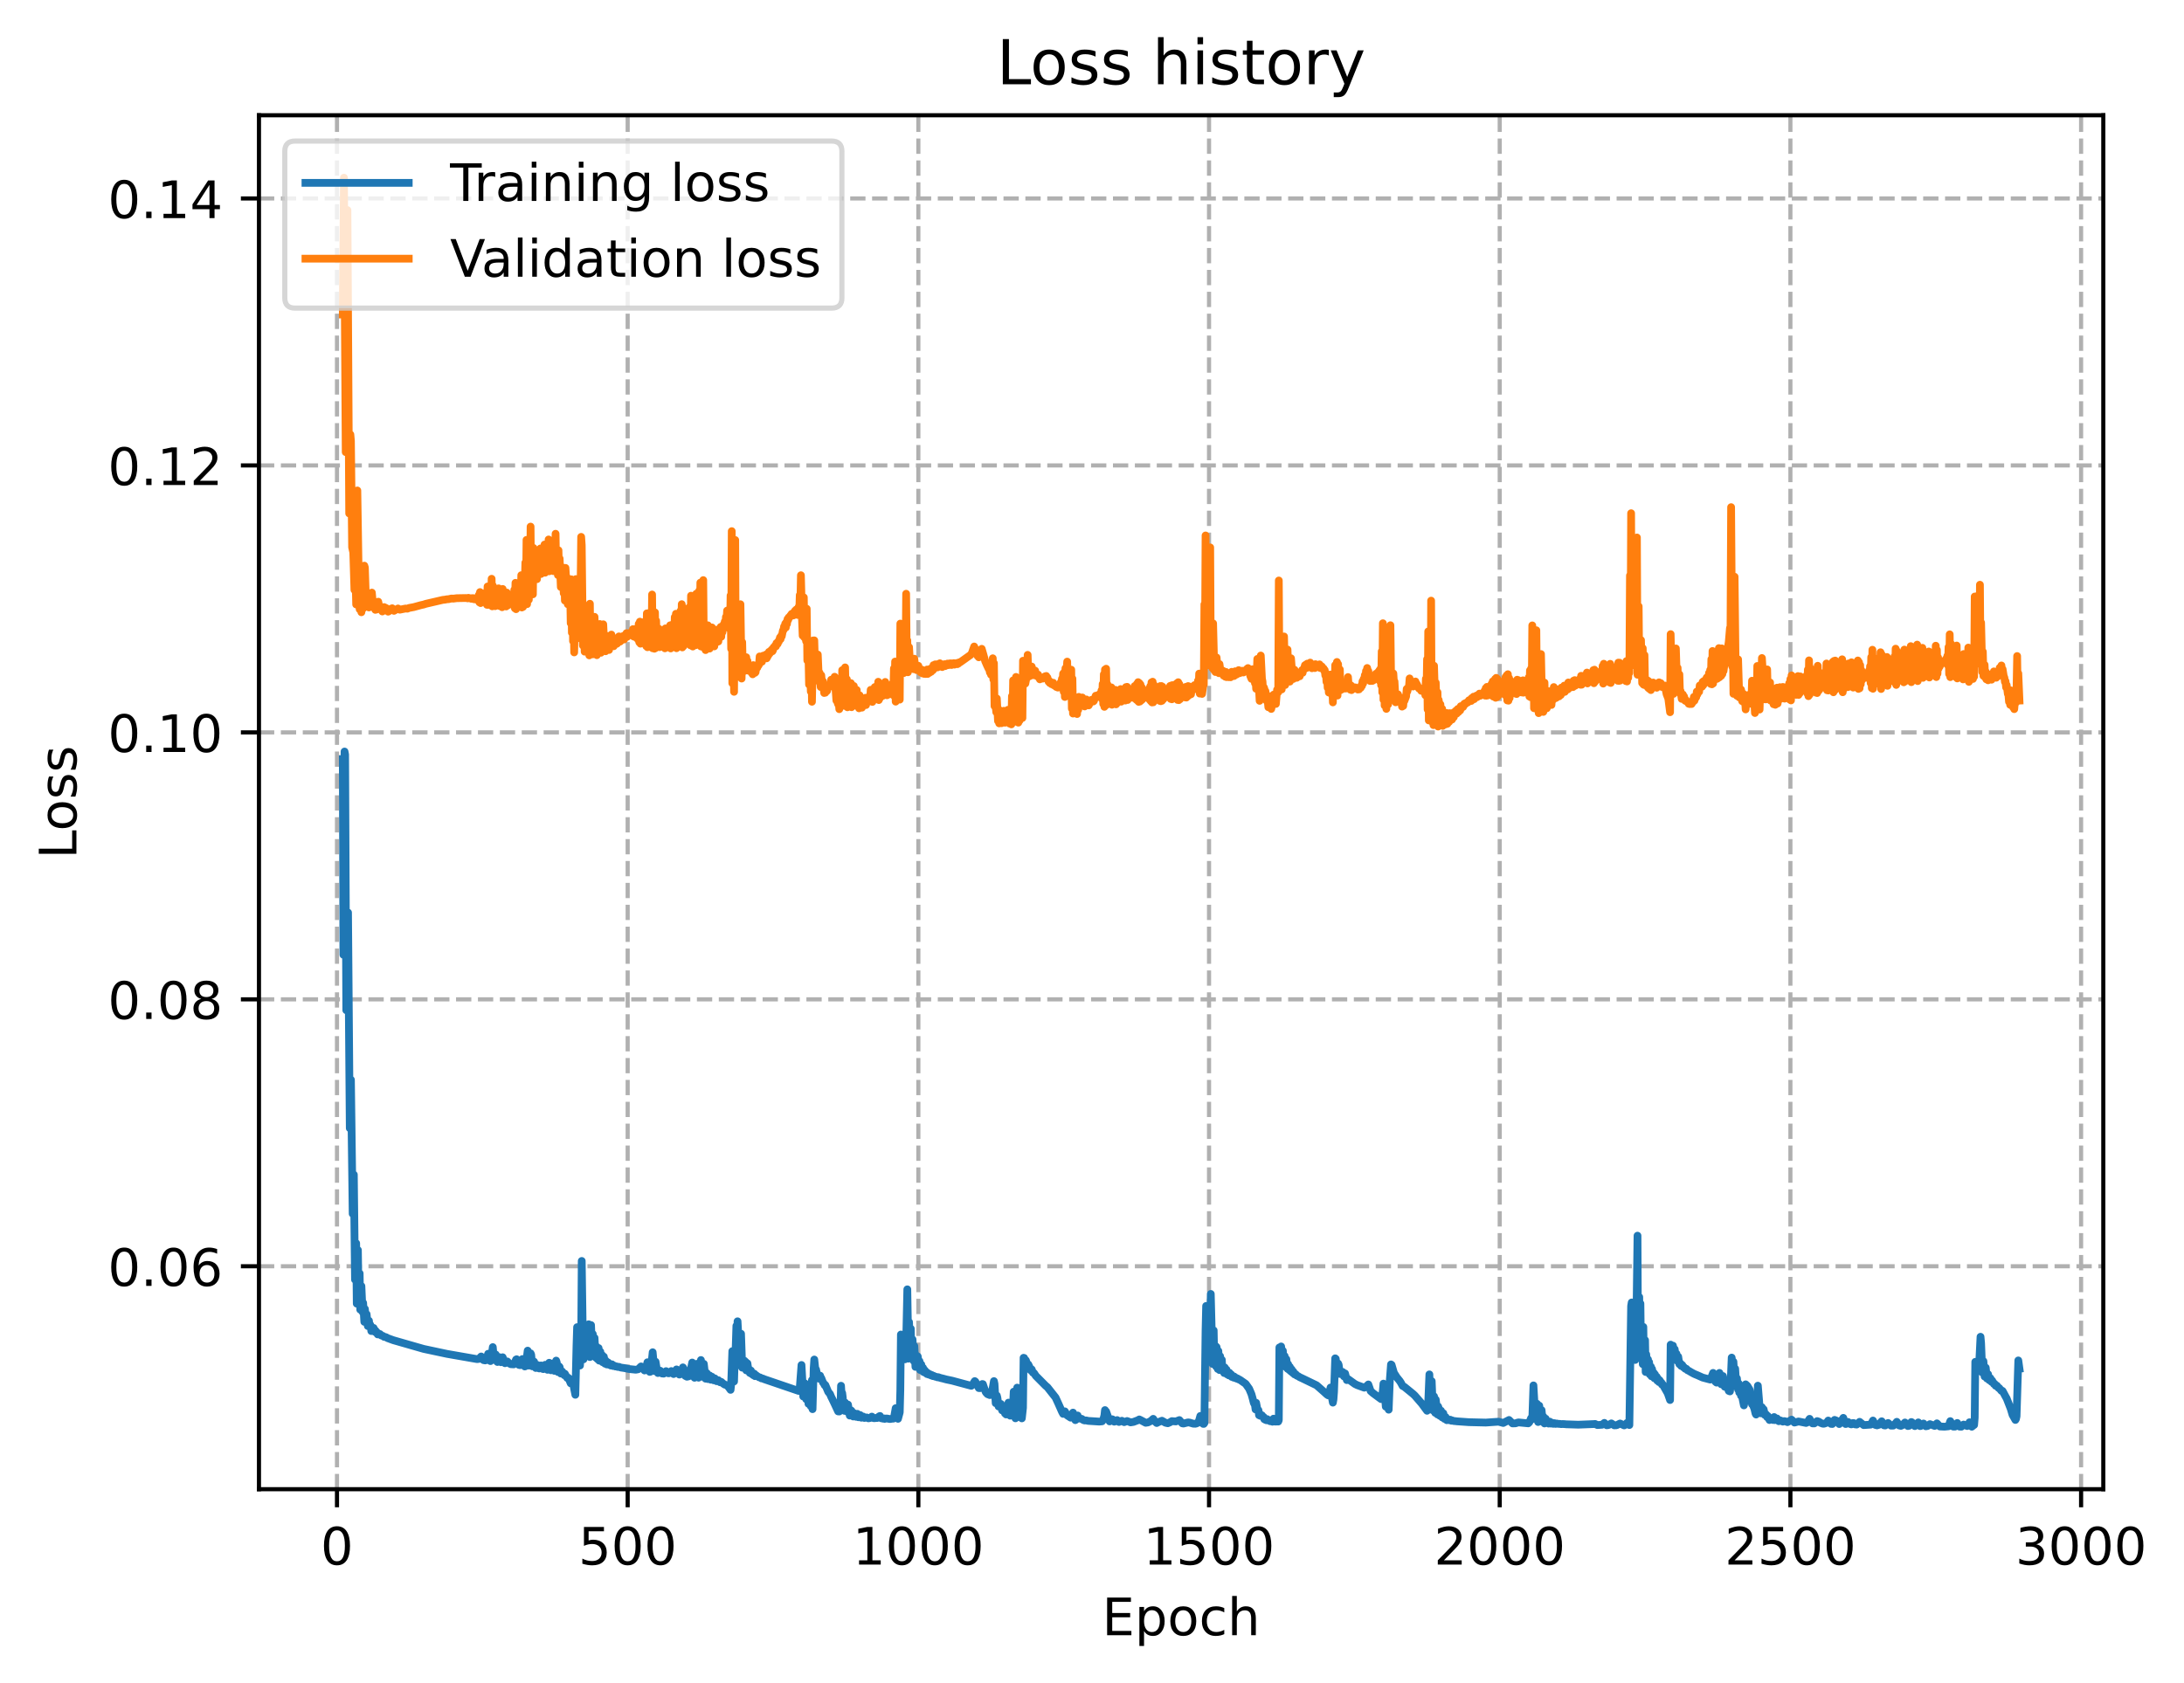 <?xml version="1.0" encoding="utf-8" standalone="no"?>
<!DOCTYPE svg PUBLIC "-//W3C//DTD SVG 1.1//EN"
  "http://www.w3.org/Graphics/SVG/1.1/DTD/svg11.dtd">
<!-- Created with matplotlib (https://matplotlib.org/) -->
<svg height="325.986pt" version="1.1" viewBox="0 0 422.889 325.986" width="422.889pt" xmlns="http://www.w3.org/2000/svg" xmlns:xlink="http://www.w3.org/1999/xlink">
 <defs>
  <style type="text/css">
*{stroke-linecap:butt;stroke-linejoin:round;}
  </style>
 </defs>
 <g id="figure_1">
  <g id="patch_1">
   <path d="M 0 325.986 
L 422.889 325.986 
L 422.889 0 
L 0 0 
z
" style="fill:#ffffff;"/>
  </g>
  <g id="axes_1">
   <g id="patch_2">
    <path d="M 50.144 288.43 
L 407.264 288.43 
L 407.264 22.318 
L 50.144 22.318 
z
" style="fill:#ffffff;"/>
   </g>
   <g id="matplotlib.axis_1">
    <g id="xtick_1">
     <g id="line2d_1">
      <path clip-path="url(#p2a68e7bfb2)" d="M 65.251 288.43 
L 65.251 22.318 
" style="fill:none;stroke:#b0b0b0;stroke-dasharray:2.96,1.28;stroke-dashoffset:0;stroke-width:0.8;"/>
     </g>
     <g id="line2d_2">
      <defs>
       <path d="M 0 0 
L 0 3.5 
" id="m3082592b45" style="stroke:#000000;stroke-width:0.8;"/>
      </defs>
      <g>
       <use style="stroke:#000000;stroke-width:0.8;" x="65.251" xlink:href="#m3082592b45" y="288.43"/>
      </g>
     </g>
     <g id="text_1">
      <!-- 0 -->
      <defs>
       <path d="M 31.781 66.406 
Q 24.172 66.406 20.328 58.906 
Q 16.5 51.422 16.5 36.375 
Q 16.5 21.391 20.328 13.891 
Q 24.172 6.391 31.781 6.391 
Q 39.453 6.391 43.281 13.891 
Q 47.125 21.391 47.125 36.375 
Q 47.125 51.422 43.281 58.906 
Q 39.453 66.406 31.781 66.406 
z
M 31.781 74.219 
Q 44.047 74.219 50.516 64.516 
Q 56.984 54.828 56.984 36.375 
Q 56.984 17.969 50.516 8.266 
Q 44.047 -1.422 31.781 -1.422 
Q 19.531 -1.422 13.062 8.266 
Q 6.594 17.969 6.594 36.375 
Q 6.594 54.828 13.062 64.516 
Q 19.531 74.219 31.781 74.219 
z
" id="DejaVuSans-48"/>
      </defs>
      <g transform="translate(62.07 303.029)scale(0.1 -0.1)">
       <use xlink:href="#DejaVuSans-48"/>
      </g>
     </g>
    </g>
    <g id="xtick_2">
     <g id="line2d_3">
      <path clip-path="url(#p2a68e7bfb2)" d="M 121.536 288.43 
L 121.536 22.318 
" style="fill:none;stroke:#b0b0b0;stroke-dasharray:2.96,1.28;stroke-dashoffset:0;stroke-width:0.8;"/>
     </g>
     <g id="line2d_4">
      <g>
       <use style="stroke:#000000;stroke-width:0.8;" x="121.536" xlink:href="#m3082592b45" y="288.43"/>
      </g>
     </g>
     <g id="text_2">
      <!-- 500 -->
      <defs>
       <path d="M 10.797 72.906 
L 49.516 72.906 
L 49.516 64.594 
L 19.828 64.594 
L 19.828 46.734 
Q 21.969 47.469 24.109 47.828 
Q 26.266 48.188 28.422 48.188 
Q 40.625 48.188 47.75 41.5 
Q 54.891 34.812 54.891 23.391 
Q 54.891 11.625 47.562 5.094 
Q 40.234 -1.422 26.906 -1.422 
Q 22.312 -1.422 17.547 -0.641 
Q 12.797 0.141 7.719 1.703 
L 7.719 11.625 
Q 12.109 9.234 16.797 8.062 
Q 21.484 6.891 26.703 6.891 
Q 35.156 6.891 40.078 11.328 
Q 45.016 15.766 45.016 23.391 
Q 45.016 31 40.078 35.438 
Q 35.156 39.891 26.703 39.891 
Q 22.75 39.891 18.812 39.016 
Q 14.891 38.141 10.797 36.281 
z
" id="DejaVuSans-53"/>
      </defs>
      <g transform="translate(111.992 303.029)scale(0.1 -0.1)">
       <use xlink:href="#DejaVuSans-53"/>
       <use x="63.623" xlink:href="#DejaVuSans-48"/>
       <use x="127.246" xlink:href="#DejaVuSans-48"/>
      </g>
     </g>
    </g>
    <g id="xtick_3">
     <g id="line2d_5">
      <path clip-path="url(#p2a68e7bfb2)" d="M 177.822 288.43 
L 177.822 22.318 
" style="fill:none;stroke:#b0b0b0;stroke-dasharray:2.96,1.28;stroke-dashoffset:0;stroke-width:0.8;"/>
     </g>
     <g id="line2d_6">
      <g>
       <use style="stroke:#000000;stroke-width:0.8;" x="177.822" xlink:href="#m3082592b45" y="288.43"/>
      </g>
     </g>
     <g id="text_3">
      <!-- 1000 -->
      <defs>
       <path d="M 12.406 8.297 
L 28.516 8.297 
L 28.516 63.922 
L 10.984 60.406 
L 10.984 69.391 
L 28.422 72.906 
L 38.281 72.906 
L 38.281 8.297 
L 54.391 8.297 
L 54.391 0 
L 12.406 0 
z
" id="DejaVuSans-49"/>
      </defs>
      <g transform="translate(165.097 303.029)scale(0.1 -0.1)">
       <use xlink:href="#DejaVuSans-49"/>
       <use x="63.623" xlink:href="#DejaVuSans-48"/>
       <use x="127.246" xlink:href="#DejaVuSans-48"/>
       <use x="190.869" xlink:href="#DejaVuSans-48"/>
      </g>
     </g>
    </g>
    <g id="xtick_4">
     <g id="line2d_7">
      <path clip-path="url(#p2a68e7bfb2)" d="M 234.107 288.43 
L 234.107 22.318 
" style="fill:none;stroke:#b0b0b0;stroke-dasharray:2.96,1.28;stroke-dashoffset:0;stroke-width:0.8;"/>
     </g>
     <g id="line2d_8">
      <g>
       <use style="stroke:#000000;stroke-width:0.8;" x="234.107" xlink:href="#m3082592b45" y="288.43"/>
      </g>
     </g>
     <g id="text_4">
      <!-- 1500 -->
      <g transform="translate(221.382 303.029)scale(0.1 -0.1)">
       <use xlink:href="#DejaVuSans-49"/>
       <use x="63.623" xlink:href="#DejaVuSans-53"/>
       <use x="127.246" xlink:href="#DejaVuSans-48"/>
       <use x="190.869" xlink:href="#DejaVuSans-48"/>
      </g>
     </g>
    </g>
    <g id="xtick_5">
     <g id="line2d_9">
      <path clip-path="url(#p2a68e7bfb2)" d="M 290.393 288.43 
L 290.393 22.318 
" style="fill:none;stroke:#b0b0b0;stroke-dasharray:2.96,1.28;stroke-dashoffset:0;stroke-width:0.8;"/>
     </g>
     <g id="line2d_10">
      <g>
       <use style="stroke:#000000;stroke-width:0.8;" x="290.393" xlink:href="#m3082592b45" y="288.43"/>
      </g>
     </g>
     <g id="text_5">
      <!-- 2000 -->
      <defs>
       <path d="M 19.188 8.297 
L 53.609 8.297 
L 53.609 0 
L 7.328 0 
L 7.328 8.297 
Q 12.938 14.109 22.625 23.891 
Q 32.328 33.688 34.812 36.531 
Q 39.547 41.844 41.422 45.531 
Q 43.312 49.219 43.312 52.781 
Q 43.312 58.594 39.234 62.25 
Q 35.156 65.922 28.609 65.922 
Q 23.969 65.922 18.812 64.312 
Q 13.672 62.703 7.812 59.422 
L 7.812 69.391 
Q 13.766 71.781 18.938 73 
Q 24.125 74.219 28.422 74.219 
Q 39.75 74.219 46.484 68.547 
Q 53.219 62.891 53.219 53.422 
Q 53.219 48.922 51.531 44.891 
Q 49.859 40.875 45.406 35.406 
Q 44.188 33.984 37.641 27.219 
Q 31.109 20.453 19.188 8.297 
z
" id="DejaVuSans-50"/>
      </defs>
      <g transform="translate(277.668 303.029)scale(0.1 -0.1)">
       <use xlink:href="#DejaVuSans-50"/>
       <use x="63.623" xlink:href="#DejaVuSans-48"/>
       <use x="127.246" xlink:href="#DejaVuSans-48"/>
       <use x="190.869" xlink:href="#DejaVuSans-48"/>
      </g>
     </g>
    </g>
    <g id="xtick_6">
     <g id="line2d_11">
      <path clip-path="url(#p2a68e7bfb2)" d="M 346.678 288.43 
L 346.678 22.318 
" style="fill:none;stroke:#b0b0b0;stroke-dasharray:2.96,1.28;stroke-dashoffset:0;stroke-width:0.8;"/>
     </g>
     <g id="line2d_12">
      <g>
       <use style="stroke:#000000;stroke-width:0.8;" x="346.678" xlink:href="#m3082592b45" y="288.43"/>
      </g>
     </g>
     <g id="text_6">
      <!-- 2500 -->
      <g transform="translate(333.953 303.029)scale(0.1 -0.1)">
       <use xlink:href="#DejaVuSans-50"/>
       <use x="63.623" xlink:href="#DejaVuSans-53"/>
       <use x="127.246" xlink:href="#DejaVuSans-48"/>
       <use x="190.869" xlink:href="#DejaVuSans-48"/>
      </g>
     </g>
    </g>
    <g id="xtick_7">
     <g id="line2d_13">
      <path clip-path="url(#p2a68e7bfb2)" d="M 402.964 288.43 
L 402.964 22.318 
" style="fill:none;stroke:#b0b0b0;stroke-dasharray:2.96,1.28;stroke-dashoffset:0;stroke-width:0.8;"/>
     </g>
     <g id="line2d_14">
      <g>
       <use style="stroke:#000000;stroke-width:0.8;" x="402.964" xlink:href="#m3082592b45" y="288.43"/>
      </g>
     </g>
     <g id="text_7">
      <!-- 3000 -->
      <defs>
       <path d="M 40.578 39.312 
Q 47.656 37.797 51.625 33 
Q 55.609 28.219 55.609 21.188 
Q 55.609 10.406 48.188 4.484 
Q 40.766 -1.422 27.094 -1.422 
Q 22.516 -1.422 17.656 -0.516 
Q 12.797 0.391 7.625 2.203 
L 7.625 11.719 
Q 11.719 9.328 16.594 8.109 
Q 21.484 6.891 26.812 6.891 
Q 36.078 6.891 40.938 10.547 
Q 45.797 14.203 45.797 21.188 
Q 45.797 27.641 41.281 31.266 
Q 36.766 34.906 28.719 34.906 
L 20.219 34.906 
L 20.219 43.016 
L 29.109 43.016 
Q 36.375 43.016 40.234 45.922 
Q 44.094 48.828 44.094 54.297 
Q 44.094 59.906 40.109 62.906 
Q 36.141 65.922 28.719 65.922 
Q 24.656 65.922 20.016 65.031 
Q 15.375 64.156 9.812 62.312 
L 9.812 71.094 
Q 15.438 72.656 20.344 73.438 
Q 25.25 74.219 29.594 74.219 
Q 40.828 74.219 47.359 69.109 
Q 53.906 64.016 53.906 55.328 
Q 53.906 49.266 50.438 45.094 
Q 46.969 40.922 40.578 39.312 
z
" id="DejaVuSans-51"/>
      </defs>
      <g transform="translate(390.239 303.029)scale(0.1 -0.1)">
       <use xlink:href="#DejaVuSans-51"/>
       <use x="63.623" xlink:href="#DejaVuSans-48"/>
       <use x="127.246" xlink:href="#DejaVuSans-48"/>
       <use x="190.869" xlink:href="#DejaVuSans-48"/>
      </g>
     </g>
    </g>
    <g id="text_8">
     <!-- Epoch -->
     <defs>
      <path d="M 9.812 72.906 
L 55.906 72.906 
L 55.906 64.594 
L 19.672 64.594 
L 19.672 43.016 
L 54.391 43.016 
L 54.391 34.719 
L 19.672 34.719 
L 19.672 8.297 
L 56.781 8.297 
L 56.781 0 
L 9.812 0 
z
" id="DejaVuSans-69"/>
      <path d="M 18.109 8.203 
L 18.109 -20.797 
L 9.078 -20.797 
L 9.078 54.688 
L 18.109 54.688 
L 18.109 46.391 
Q 20.953 51.266 25.266 53.625 
Q 29.594 56 35.594 56 
Q 45.562 56 51.781 48.094 
Q 58.016 40.188 58.016 27.297 
Q 58.016 14.406 51.781 6.484 
Q 45.562 -1.422 35.594 -1.422 
Q 29.594 -1.422 25.266 0.953 
Q 20.953 3.328 18.109 8.203 
z
M 48.688 27.297 
Q 48.688 37.203 44.609 42.844 
Q 40.531 48.484 33.406 48.484 
Q 26.266 48.484 22.188 42.844 
Q 18.109 37.203 18.109 27.297 
Q 18.109 17.391 22.188 11.75 
Q 26.266 6.109 33.406 6.109 
Q 40.531 6.109 44.609 11.75 
Q 48.688 17.391 48.688 27.297 
z
" id="DejaVuSans-112"/>
      <path d="M 30.609 48.391 
Q 23.391 48.391 19.188 42.75 
Q 14.984 37.109 14.984 27.297 
Q 14.984 17.484 19.156 11.844 
Q 23.344 6.203 30.609 6.203 
Q 37.797 6.203 41.984 11.859 
Q 46.188 17.531 46.188 27.297 
Q 46.188 37.016 41.984 42.703 
Q 37.797 48.391 30.609 48.391 
z
M 30.609 56 
Q 42.328 56 49.016 48.375 
Q 55.719 40.766 55.719 27.297 
Q 55.719 13.875 49.016 6.219 
Q 42.328 -1.422 30.609 -1.422 
Q 18.844 -1.422 12.172 6.219 
Q 5.516 13.875 5.516 27.297 
Q 5.516 40.766 12.172 48.375 
Q 18.844 56 30.609 56 
z
" id="DejaVuSans-111"/>
      <path d="M 48.781 52.594 
L 48.781 44.188 
Q 44.969 46.297 41.141 47.344 
Q 37.312 48.391 33.406 48.391 
Q 24.656 48.391 19.812 42.844 
Q 14.984 37.312 14.984 27.297 
Q 14.984 17.281 19.812 11.734 
Q 24.656 6.203 33.406 6.203 
Q 37.312 6.203 41.141 7.25 
Q 44.969 8.297 48.781 10.406 
L 48.781 2.094 
Q 45.016 0.344 40.984 -0.531 
Q 36.969 -1.422 32.422 -1.422 
Q 20.062 -1.422 12.781 6.344 
Q 5.516 14.109 5.516 27.297 
Q 5.516 40.672 12.859 48.328 
Q 20.219 56 33.016 56 
Q 37.156 56 41.109 55.141 
Q 45.062 54.297 48.781 52.594 
z
" id="DejaVuSans-99"/>
      <path d="M 54.891 33.016 
L 54.891 0 
L 45.906 0 
L 45.906 32.719 
Q 45.906 40.484 42.875 44.328 
Q 39.844 48.188 33.797 48.188 
Q 26.516 48.188 22.312 43.547 
Q 18.109 38.922 18.109 30.906 
L 18.109 0 
L 9.078 0 
L 9.078 75.984 
L 18.109 75.984 
L 18.109 46.188 
Q 21.344 51.125 25.703 53.562 
Q 30.078 56 35.797 56 
Q 45.219 56 50.047 50.172 
Q 54.891 44.344 54.891 33.016 
z
" id="DejaVuSans-104"/>
     </defs>
     <g transform="translate(213.393 316.707)scale(0.1 -0.1)">
      <use xlink:href="#DejaVuSans-69"/>
      <use x="63.184" xlink:href="#DejaVuSans-112"/>
      <use x="126.66" xlink:href="#DejaVuSans-111"/>
      <use x="187.842" xlink:href="#DejaVuSans-99"/>
      <use x="242.822" xlink:href="#DejaVuSans-104"/>
     </g>
    </g>
   </g>
   <g id="matplotlib.axis_2">
    <g id="ytick_1">
     <g id="line2d_15">
      <path clip-path="url(#p2a68e7bfb2)" d="M 50.144 245.251 
L 407.264 245.251 
" style="fill:none;stroke:#b0b0b0;stroke-dasharray:2.96,1.28;stroke-dashoffset:0;stroke-width:0.8;"/>
     </g>
     <g id="line2d_16">
      <defs>
       <path d="M 0 0 
L -3.5 0 
" id="m23ae0c4da0" style="stroke:#000000;stroke-width:0.8;"/>
      </defs>
      <g>
       <use style="stroke:#000000;stroke-width:0.8;" x="50.144" xlink:href="#m23ae0c4da0" y="245.251"/>
      </g>
     </g>
     <g id="text_9">
      <!-- 0.06 -->
      <defs>
       <path d="M 10.688 12.406 
L 21 12.406 
L 21 0 
L 10.688 0 
z
" id="DejaVuSans-46"/>
       <path d="M 33.016 40.375 
Q 26.375 40.375 22.484 35.828 
Q 18.609 31.297 18.609 23.391 
Q 18.609 15.531 22.484 10.953 
Q 26.375 6.391 33.016 6.391 
Q 39.656 6.391 43.531 10.953 
Q 47.406 15.531 47.406 23.391 
Q 47.406 31.297 43.531 35.828 
Q 39.656 40.375 33.016 40.375 
z
M 52.594 71.297 
L 52.594 62.312 
Q 48.875 64.062 45.094 64.984 
Q 41.312 65.922 37.594 65.922 
Q 27.828 65.922 22.672 59.328 
Q 17.531 52.734 16.797 39.406 
Q 19.672 43.656 24.016 45.922 
Q 28.375 48.188 33.594 48.188 
Q 44.578 48.188 50.953 41.516 
Q 57.328 34.859 57.328 23.391 
Q 57.328 12.156 50.688 5.359 
Q 44.047 -1.422 33.016 -1.422 
Q 20.359 -1.422 13.672 8.266 
Q 6.984 17.969 6.984 36.375 
Q 6.984 53.656 15.188 63.938 
Q 23.391 74.219 37.203 74.219 
Q 40.922 74.219 44.703 73.484 
Q 48.484 72.75 52.594 71.297 
z
" id="DejaVuSans-54"/>
      </defs>
      <g transform="translate(20.878 249.05)scale(0.1 -0.1)">
       <use xlink:href="#DejaVuSans-48"/>
       <use x="63.623" xlink:href="#DejaVuSans-46"/>
       <use x="95.41" xlink:href="#DejaVuSans-48"/>
       <use x="159.033" xlink:href="#DejaVuSans-54"/>
      </g>
     </g>
    </g>
    <g id="ytick_2">
     <g id="line2d_17">
      <path clip-path="url(#p2a68e7bfb2)" d="M 50.144 193.549 
L 407.264 193.549 
" style="fill:none;stroke:#b0b0b0;stroke-dasharray:2.96,1.28;stroke-dashoffset:0;stroke-width:0.8;"/>
     </g>
     <g id="line2d_18">
      <g>
       <use style="stroke:#000000;stroke-width:0.8;" x="50.144" xlink:href="#m23ae0c4da0" y="193.549"/>
      </g>
     </g>
     <g id="text_10">
      <!-- 0.08 -->
      <defs>
       <path d="M 31.781 34.625 
Q 24.75 34.625 20.719 30.859 
Q 16.703 27.094 16.703 20.516 
Q 16.703 13.922 20.719 10.156 
Q 24.75 6.391 31.781 6.391 
Q 38.812 6.391 42.859 10.172 
Q 46.922 13.969 46.922 20.516 
Q 46.922 27.094 42.891 30.859 
Q 38.875 34.625 31.781 34.625 
z
M 21.922 38.812 
Q 15.578 40.375 12.031 44.719 
Q 8.5 49.078 8.5 55.328 
Q 8.5 64.062 14.719 69.141 
Q 20.953 74.219 31.781 74.219 
Q 42.672 74.219 48.875 69.141 
Q 55.078 64.062 55.078 55.328 
Q 55.078 49.078 51.531 44.719 
Q 48 40.375 41.703 38.812 
Q 48.828 37.156 52.797 32.312 
Q 56.781 27.484 56.781 20.516 
Q 56.781 9.906 50.312 4.234 
Q 43.844 -1.422 31.781 -1.422 
Q 19.734 -1.422 13.25 4.234 
Q 6.781 9.906 6.781 20.516 
Q 6.781 27.484 10.781 32.312 
Q 14.797 37.156 21.922 38.812 
z
M 18.312 54.391 
Q 18.312 48.734 21.844 45.562 
Q 25.391 42.391 31.781 42.391 
Q 38.141 42.391 41.719 45.562 
Q 45.312 48.734 45.312 54.391 
Q 45.312 60.062 41.719 63.234 
Q 38.141 66.406 31.781 66.406 
Q 25.391 66.406 21.844 63.234 
Q 18.312 60.062 18.312 54.391 
z
" id="DejaVuSans-56"/>
      </defs>
      <g transform="translate(20.878 197.348)scale(0.1 -0.1)">
       <use xlink:href="#DejaVuSans-48"/>
       <use x="63.623" xlink:href="#DejaVuSans-46"/>
       <use x="95.41" xlink:href="#DejaVuSans-48"/>
       <use x="159.033" xlink:href="#DejaVuSans-56"/>
      </g>
     </g>
    </g>
    <g id="ytick_3">
     <g id="line2d_19">
      <path clip-path="url(#p2a68e7bfb2)" d="M 50.144 141.846 
L 407.264 141.846 
" style="fill:none;stroke:#b0b0b0;stroke-dasharray:2.96,1.28;stroke-dashoffset:0;stroke-width:0.8;"/>
     </g>
     <g id="line2d_20">
      <g>
       <use style="stroke:#000000;stroke-width:0.8;" x="50.144" xlink:href="#m23ae0c4da0" y="141.846"/>
      </g>
     </g>
     <g id="text_11">
      <!-- 0.10 -->
      <g transform="translate(20.878 145.645)scale(0.1 -0.1)">
       <use xlink:href="#DejaVuSans-48"/>
       <use x="63.623" xlink:href="#DejaVuSans-46"/>
       <use x="95.41" xlink:href="#DejaVuSans-49"/>
       <use x="159.033" xlink:href="#DejaVuSans-48"/>
      </g>
     </g>
    </g>
    <g id="ytick_4">
     <g id="line2d_21">
      <path clip-path="url(#p2a68e7bfb2)" d="M 50.144 90.144 
L 407.264 90.144 
" style="fill:none;stroke:#b0b0b0;stroke-dasharray:2.96,1.28;stroke-dashoffset:0;stroke-width:0.8;"/>
     </g>
     <g id="line2d_22">
      <g>
       <use style="stroke:#000000;stroke-width:0.8;" x="50.144" xlink:href="#m23ae0c4da0" y="90.144"/>
      </g>
     </g>
     <g id="text_12">
      <!-- 0.12 -->
      <g transform="translate(20.878 93.943)scale(0.1 -0.1)">
       <use xlink:href="#DejaVuSans-48"/>
       <use x="63.623" xlink:href="#DejaVuSans-46"/>
       <use x="95.41" xlink:href="#DejaVuSans-49"/>
       <use x="159.033" xlink:href="#DejaVuSans-50"/>
      </g>
     </g>
    </g>
    <g id="ytick_5">
     <g id="line2d_23">
      <path clip-path="url(#p2a68e7bfb2)" d="M 50.144 38.442 
L 407.264 38.442 
" style="fill:none;stroke:#b0b0b0;stroke-dasharray:2.96,1.28;stroke-dashoffset:0;stroke-width:0.8;"/>
     </g>
     <g id="line2d_24">
      <g>
       <use style="stroke:#000000;stroke-width:0.8;" x="50.144" xlink:href="#m23ae0c4da0" y="38.442"/>
      </g>
     </g>
     <g id="text_13">
      <!-- 0.14 -->
      <defs>
       <path d="M 37.797 64.312 
L 12.891 25.391 
L 37.797 25.391 
z
M 35.203 72.906 
L 47.609 72.906 
L 47.609 25.391 
L 58.016 25.391 
L 58.016 17.188 
L 47.609 17.188 
L 47.609 0 
L 37.797 0 
L 37.797 17.188 
L 4.891 17.188 
L 4.891 26.703 
z
" id="DejaVuSans-52"/>
      </defs>
      <g transform="translate(20.878 42.241)scale(0.1 -0.1)">
       <use xlink:href="#DejaVuSans-48"/>
       <use x="63.623" xlink:href="#DejaVuSans-46"/>
       <use x="95.41" xlink:href="#DejaVuSans-49"/>
       <use x="159.033" xlink:href="#DejaVuSans-52"/>
      </g>
     </g>
    </g>
    <g id="text_14">
     <!-- Loss -->
     <defs>
      <path d="M 9.812 72.906 
L 19.672 72.906 
L 19.672 8.297 
L 55.172 8.297 
L 55.172 0 
L 9.812 0 
z
" id="DejaVuSans-76"/>
      <path d="M 44.281 53.078 
L 44.281 44.578 
Q 40.484 46.531 36.375 47.5 
Q 32.281 48.484 27.875 48.484 
Q 21.188 48.484 17.844 46.438 
Q 14.5 44.391 14.5 40.281 
Q 14.5 37.156 16.891 35.375 
Q 19.281 33.594 26.516 31.984 
L 29.594 31.297 
Q 39.156 29.25 43.188 25.516 
Q 47.219 21.781 47.219 15.094 
Q 47.219 7.469 41.188 3.016 
Q 35.156 -1.422 24.609 -1.422 
Q 20.219 -1.422 15.453 -0.562 
Q 10.688 0.297 5.422 2 
L 5.422 11.281 
Q 10.406 8.688 15.234 7.391 
Q 20.062 6.109 24.812 6.109 
Q 31.156 6.109 34.562 8.281 
Q 37.984 10.453 37.984 14.406 
Q 37.984 18.062 35.516 20.016 
Q 33.062 21.969 24.703 23.781 
L 21.578 24.516 
Q 13.234 26.266 9.516 29.906 
Q 5.812 33.547 5.812 39.891 
Q 5.812 47.609 11.281 51.797 
Q 16.75 56 26.812 56 
Q 31.781 56 36.172 55.266 
Q 40.578 54.547 44.281 53.078 
z
" id="DejaVuSans-115"/>
     </defs>
     <g transform="translate(14.798 166.341)rotate(-90)scale(0.1 -0.1)">
      <use xlink:href="#DejaVuSans-76"/>
      <use x="53.963" xlink:href="#DejaVuSans-111"/>
      <use x="115.145" xlink:href="#DejaVuSans-115"/>
      <use x="167.244" xlink:href="#DejaVuSans-115"/>
     </g>
    </g>
   </g>
   <g id="line2d_25">
    <path clip-path="url(#p2a68e7bfb2)" d="M 66.376 147.027 
L 66.489 184.92 
L 66.602 175.986 
L 66.714 145.557 
L 66.827 146.141 
L 67.052 195.662 
L 67.164 190.309 
L 67.39 176.737 
L 67.727 218.514 
L 67.952 209.123 
L 68.29 235.086 
L 68.515 227.505 
L 68.74 247.847 
L 68.966 240.791 
L 69.078 252.49 
L 69.303 242.11 
L 69.416 250.364 
L 69.641 246.632 
L 69.754 253.653 
L 69.979 249.085 
L 70.204 254.103 
L 70.316 252.341 
L 70.542 256.015 
L 70.654 253.51 
L 70.879 255.683 
L 70.992 254.528 
L 71.217 256.826 
L 71.33 255.787 
L 71.442 255.798 
L 71.555 256.919 
L 71.667 256.54 
L 71.78 256.787 
L 71.892 257.798 
L 72.005 257.094 
L 72.118 257.14 
L 72.23 257.538 
L 72.343 257.195 
L 72.568 257.945 
L 72.68 257.682 
L 72.793 258.073 
L 72.906 257.946 
L 73.131 258.446 
L 73.243 258.238 
L 73.468 258.411 
L 73.581 258.381 
L 73.806 258.648 
L 74.144 258.736 
L 74.369 258.921 
L 74.707 258.965 
L 75.044 259.164 
L 76.17 259.574 
L 82.024 261.254 
L 86.527 262.213 
L 92.38 263.236 
L 92.718 263.196 
L 93.168 262.722 
L 93.619 263.426 
L 93.956 263.487 
L 94.069 263.443 
L 94.294 262.9 
L 94.519 262.196 
L 94.632 262.433 
L 94.857 263.551 
L 94.969 263.615 
L 95.082 263.327 
L 95.42 260.906 
L 95.645 263.358 
L 95.757 263.326 
L 95.983 262.328 
L 96.208 263.666 
L 96.32 263.788 
L 96.545 263.094 
L 96.658 262.844 
L 96.771 263.055 
L 96.996 263.831 
L 97.333 262.872 
L 97.784 264.027 
L 98.234 263.685 
L 98.572 264.039 
L 98.909 264.218 
L 99.472 264.249 
L 99.697 263.866 
L 99.923 263.315 
L 100.035 263.257 
L 100.485 264.354 
L 100.711 264.403 
L 100.823 264.317 
L 101.048 263.709 
L 101.161 263.217 
L 101.273 263.312 
L 101.611 264.656 
L 101.724 264.622 
L 101.836 264.234 
L 102.174 261.591 
L 102.399 264.487 
L 102.512 263.959 
L 102.737 262.106 
L 102.849 262.342 
L 103.075 264.63 
L 103.187 264.543 
L 103.412 263.723 
L 103.75 264.955 
L 103.863 264.809 
L 104.088 264.382 
L 104.313 265.005 
L 104.425 265.043 
L 104.763 264.461 
L 104.876 264.575 
L 105.101 265.142 
L 105.213 265.167 
L 105.439 264.674 
L 105.551 264.338 
L 105.664 264.452 
L 106.001 265.302 
L 106.227 264.491 
L 106.339 263.938 
L 106.452 264.177 
L 106.677 265.394 
L 106.789 265.3 
L 107.015 264.078 
L 107.127 264.067 
L 107.352 265.509 
L 107.465 265.356 
L 107.69 263.52 
L 107.803 263.866 
L 108.028 265.727 
L 108.14 265.391 
L 108.253 264.632 
L 108.365 264.761 
L 108.591 266.026 
L 108.703 265.942 
L 108.816 265.595 
L 108.928 265.722 
L 109.266 266.351 
L 109.379 266.07 
L 109.829 266.885 
L 109.941 266.787 
L 110.054 266.855 
L 110.504 267.927 
L 110.729 267.179 
L 110.955 267.629 
L 111.18 269.034 
L 111.405 270.143 
L 111.63 260.609 
L 111.743 257.041 
L 111.968 261.831 
L 112.08 259.542 
L 112.305 264.479 
L 112.531 260.239 
L 112.643 244.222 
L 112.868 260.398 
L 112.981 263.277 
L 113.093 257.779 
L 113.206 258.643 
L 113.319 262.255 
L 113.544 257.617 
L 113.769 262.55 
L 113.994 256.485 
L 114.219 262.836 
L 114.444 256.637 
L 114.669 262.082 
L 114.782 258.369 
L 115.007 262.325 
L 115.12 259.111 
L 115.345 262.924 
L 115.457 260.769 
L 115.57 261.112 
L 115.683 263.218 
L 115.908 261.088 
L 116.02 263.523 
L 116.245 261.797 
L 116.358 263.603 
L 116.471 263.293 
L 116.583 262.449 
L 116.696 263.834 
L 116.808 263.607 
L 116.921 262.755 
L 117.146 264.116 
L 117.259 263.497 
L 117.371 263.688 
L 117.484 264.261 
L 117.709 263.857 
L 117.934 264.335 
L 118.047 264.112 
L 118.272 264.478 
L 118.384 264.355 
L 118.497 264.241 
L 118.722 264.568 
L 118.947 264.503 
L 119.172 264.663 
L 119.397 264.648 
L 119.623 264.755 
L 119.848 264.724 
L 120.185 264.862 
L 120.861 264.96 
L 121.761 265.147 
L 123.112 265.286 
L 123.563 265.201 
L 124.125 264.649 
L 124.801 265.433 
L 124.913 265.341 
L 125.138 264.755 
L 125.364 263.844 
L 125.476 263.868 
L 125.814 265.71 
L 125.926 265.678 
L 126.039 265.148 
L 126.377 261.903 
L 126.714 265.534 
L 126.94 263.736 
L 127.165 265.079 
L 127.39 265.93 
L 127.502 265.856 
L 127.728 265.461 
L 127.84 265.48 
L 128.178 266.016 
L 128.516 266.047 
L 128.741 265.818 
L 128.966 265.563 
L 129.191 265.804 
L 129.416 265.981 
L 129.529 265.976 
L 129.979 265.547 
L 130.204 265.807 
L 130.429 266.123 
L 130.654 265.96 
L 130.992 265.229 
L 131.217 265.519 
L 131.555 266.232 
L 131.78 266.118 
L 132.23 264.832 
L 132.343 264.983 
L 132.681 266.468 
L 133.018 266.649 
L 133.356 266.563 
L 133.581 266.145 
L 134.032 263.893 
L 134.144 264.292 
L 134.369 266.502 
L 134.482 266.845 
L 134.594 266.675 
L 134.82 265.221 
L 134.932 264.145 
L 135.045 264.355 
L 135.27 266.831 
L 135.382 266.55 
L 135.72 263.407 
L 135.945 266.645 
L 136.058 266.379 
L 136.283 264.145 
L 136.621 267.023 
L 136.846 265.937 
L 137.071 267.1 
L 137.184 266.98 
L 137.409 266.394 
L 137.634 267.224 
L 137.859 266.646 
L 137.972 266.824 
L 138.197 267.338 
L 138.422 266.967 
L 138.76 267.509 
L 139.097 267.321 
L 139.435 267.72 
L 139.66 267.644 
L 139.998 267.947 
L 140.336 268.178 
L 140.786 268.298 
L 141.124 268.719 
L 141.461 269.187 
L 141.574 268.136 
L 141.799 261.689 
L 141.912 262.223 
L 142.137 267.563 
L 142.249 263.719 
L 142.362 263.766 
L 142.587 256.786 
L 142.7 262.456 
L 142.812 255.907 
L 143.037 259.97 
L 143.15 260.746 
L 143.262 264.415 
L 143.488 258.313 
L 143.713 264.893 
L 143.825 263.42 
L 144.05 263.691 
L 144.163 263.559 
L 144.276 264.774 
L 144.388 263.776 
L 144.501 265.414 
L 144.613 265.357 
L 144.726 264.05 
L 144.951 265.581 
L 145.064 265.194 
L 145.176 265.906 
L 145.401 265.446 
L 145.514 266.096 
L 145.739 266.052 
L 145.852 266.34 
L 145.964 266.007 
L 146.077 266.078 
L 146.189 266.534 
L 146.414 266.362 
L 146.64 266.56 
L 146.752 266.603 
L 146.977 266.757 
L 147.202 266.796 
L 147.428 266.962 
L 147.653 266.976 
L 147.99 267.126 
L 154.632 269.391 
L 154.745 269.221 
L 154.857 268.796 
L 155.195 264.369 
L 155.533 270.474 
L 155.645 269.827 
L 155.758 267.921 
L 155.87 267.93 
L 156.096 270.996 
L 156.321 268.82 
L 156.546 271.889 
L 156.771 270.769 
L 156.996 272.36 
L 157.109 271.007 
L 157.221 267.303 
L 157.334 272.928 
L 157.559 264.976 
L 157.671 263.314 
L 157.897 265.363 
L 158.009 265.229 
L 158.122 265.722 
L 158.234 266.891 
L 158.459 266.372 
L 158.572 267.011 
L 158.797 266.434 
L 158.91 266.932 
L 159.022 266.904 
L 159.36 267.773 
L 159.473 267.876 
L 159.698 268.314 
L 159.81 268.252 
L 160.373 269.579 
L 160.711 269.983 
L 160.936 270.522 
L 161.161 270.97 
L 161.611 271.911 
L 162.287 273.362 
L 162.512 273.379 
L 162.625 273.228 
L 162.737 272.757 
L 162.85 268.391 
L 162.962 270.202 
L 163.075 269.793 
L 163.187 270.702 
L 163.3 272.905 
L 163.413 272.269 
L 163.525 273.252 
L 163.638 271.648 
L 163.75 272.123 
L 163.975 273.383 
L 164.088 273.376 
L 164.201 272.042 
L 164.538 274.17 
L 164.651 273.874 
L 164.763 273.145 
L 164.876 273.232 
L 165.214 274.348 
L 165.439 273.726 
L 165.777 274.409 
L 166.002 273.83 
L 166.227 274.498 
L 166.339 274.39 
L 166.565 274.071 
L 166.79 274.583 
L 166.902 274.528 
L 167.127 274.348 
L 167.353 274.626 
L 167.578 274.597 
L 167.803 274.525 
L 168.141 274.7 
L 168.478 274.643 
L 168.816 274.368 
L 169.154 274.664 
L 169.379 274.678 
L 169.604 274.618 
L 169.829 274.642 
L 170.279 274.286 
L 170.392 274.245 
L 170.617 274.688 
L 170.842 274.694 
L 170.955 274.763 
L 171.18 274.715 
L 171.293 274.81 
L 171.518 274.74 
L 171.743 274.735 
L 172.306 274.838 
L 172.869 274.75 
L 172.981 274.759 
L 173.094 274.635 
L 173.431 272.733 
L 173.544 272.829 
L 173.882 274.795 
L 174.219 273.54 
L 174.332 269.234 
L 174.445 258.467 
L 174.557 258.818 
L 174.782 261.982 
L 174.895 260.345 
L 175.007 260.697 
L 175.233 263.27 
L 175.345 262.779 
L 175.458 259.976 
L 175.683 249.719 
L 175.908 263.144 
L 176.021 256.054 
L 176.246 261.784 
L 176.358 257.337 
L 176.471 262.945 
L 176.696 259.42 
L 176.921 263.583 
L 177.034 260.691 
L 177.259 264.74 
L 177.371 262.457 
L 177.484 263.122 
L 177.597 264.763 
L 177.709 262.712 
L 177.934 264.432 
L 178.047 263.631 
L 178.159 265.338 
L 178.385 264.269 
L 178.497 265.483 
L 178.722 264.909 
L 178.835 265.742 
L 179.06 265.392 
L 179.173 265.896 
L 179.398 265.751 
L 179.51 266.128 
L 179.735 265.988 
L 179.848 266.237 
L 180.073 266.168 
L 180.298 266.405 
L 180.411 266.308 
L 180.636 266.522 
L 180.749 266.458 
L 181.086 266.632 
L 181.311 266.671 
L 181.537 266.764 
L 181.649 266.721 
L 181.987 266.845 
L 182.212 266.908 
L 182.437 266.961 
L 182.662 267.016 
L 183.225 267.17 
L 184.351 267.406 
L 188.066 268.405 
L 188.291 268.223 
L 188.741 267.493 
L 188.854 267.578 
L 189.529 268.842 
L 189.754 268.858 
L 189.979 268.537 
L 190.204 268.053 
L 190.317 268.078 
L 190.542 268.754 
L 190.88 269.658 
L 191.218 270.02 
L 191.668 270.2 
L 191.893 270.148 
L 192.006 269.953 
L 192.231 268.768 
L 192.456 267.494 
L 192.568 268.033 
L 192.794 271.766 
L 192.906 271.535 
L 193.019 270.293 
L 193.131 270.737 
L 193.356 272.406 
L 193.469 271.766 
L 193.582 271.829 
L 193.694 272.084 
L 193.807 271.919 
L 193.919 272.274 
L 194.032 273.158 
L 194.144 272.582 
L 194.257 273.142 
L 194.482 272.722 
L 194.595 273.749 
L 194.707 273.408 
L 194.82 273.957 
L 195.27 271.662 
L 195.608 274.188 
L 195.833 274.004 
L 196.171 271.934 
L 196.283 269.534 
L 196.508 271.29 
L 196.621 274.698 
L 196.734 273.631 
L 196.959 268.751 
L 197.184 274.45 
L 197.409 271.736 
L 197.634 273.24 
L 197.747 273.642 
L 197.859 274.71 
L 198.084 272.666 
L 198.197 262.976 
L 198.31 263.005 
L 198.535 263.695 
L 198.647 263.471 
L 198.985 264.496 
L 199.098 264.246 
L 199.323 264.694 
L 199.548 265.388 
L 199.773 265.224 
L 199.998 265.855 
L 200.223 265.945 
L 200.561 266.468 
L 202.475 268.396 
L 202.812 268.677 
L 204.388 270.672 
L 204.951 271.891 
L 205.627 273.419 
L 205.852 273.84 
L 206.19 273.351 
L 206.64 274.134 
L 207.315 274.575 
L 207.766 273.592 
L 208.216 275.051 
L 208.328 274.985 
L 208.666 274.152 
L 208.779 274.646 
L 208.891 274.582 
L 209.229 274.785 
L 209.454 274.804 
L 209.792 275.05 
L 210.017 275.115 
L 210.355 275.113 
L 210.692 275.196 
L 212.831 275.333 
L 213.394 275.283 
L 213.619 274.975 
L 213.844 274.143 
L 213.957 273.105 
L 214.07 273.506 
L 214.182 273.379 
L 214.858 275.299 
L 215.083 275.148 
L 215.308 274.875 
L 215.42 274.903 
L 215.758 275.353 
L 215.983 275.262 
L 216.321 275.043 
L 216.659 275.405 
L 216.884 275.319 
L 217.222 275.172 
L 217.672 275.441 
L 218.235 275.223 
L 218.572 275.344 
L 218.91 275.486 
L 219.473 275.395 
L 220.374 275.056 
L 220.599 274.915 
L 220.824 275.021 
L 221.837 275.563 
L 222.287 275.496 
L 222.85 275.209 
L 223.3 274.798 
L 223.638 275.308 
L 223.976 275.608 
L 224.313 275.429 
L 224.989 275.165 
L 225.664 275.554 
L 226.115 275.657 
L 226.565 275.46 
L 226.903 275.245 
L 227.691 275.305 
L 228.366 275.04 
L 228.591 275.303 
L 228.929 275.673 
L 229.154 275.714 
L 230.055 275.486 
L 230.392 275.539 
L 231.068 275.74 
L 231.518 275.749 
L 231.968 275.565 
L 232.193 275.052 
L 232.419 274.241 
L 232.531 274.369 
L 232.981 275.775 
L 233.094 275.776 
L 233.207 275.617 
L 233.432 257.751 
L 233.544 252.935 
L 233.657 254.551 
L 233.769 260.437 
L 233.882 259.396 
L 233.995 256.328 
L 234.22 262.894 
L 234.445 250.608 
L 234.783 264.163 
L 235.008 257.671 
L 235.12 263.699 
L 235.345 260.664 
L 235.458 264.646 
L 235.571 260.894 
L 235.683 261.704 
L 235.796 265.14 
L 235.908 261.658 
L 236.133 265.357 
L 236.246 262.654 
L 236.471 265.271 
L 236.584 263.361 
L 236.696 265.476 
L 236.809 264.578 
L 236.921 264.797 
L 237.034 265.925 
L 237.147 264.848 
L 237.372 265.888 
L 237.484 265.257 
L 237.597 266.183 
L 237.822 265.75 
L 237.935 266.38 
L 238.047 265.868 
L 238.16 266.418 
L 238.272 266.371 
L 238.385 266.186 
L 238.497 266.673 
L 238.61 266.475 
L 238.723 266.544 
L 238.835 266.809 
L 238.948 266.587 
L 239.173 266.911 
L 239.285 266.822 
L 239.511 267.031 
L 239.623 266.982 
L 239.848 267.168 
L 239.961 267.177 
L 240.186 267.312 
L 241.199 268.02 
L 241.875 268.971 
L 242.325 270.037 
L 242.55 270.844 
L 242.775 271.736 
L 243 272.134 
L 243.113 272.981 
L 243.225 271.687 
L 243.451 272.875 
L 243.676 273.125 
L 243.788 274.098 
L 243.901 273.751 
L 244.013 274.207 
L 244.126 274.107 
L 244.239 274.245 
L 244.351 274.116 
L 244.576 274.462 
L 244.689 274.456 
L 244.801 274.871 
L 244.914 274.74 
L 245.027 274.999 
L 245.139 274.818 
L 245.252 275.084 
L 245.364 274.857 
L 245.477 275.066 
L 245.589 275.009 
L 245.702 275.152 
L 245.815 275.093 
L 245.927 275.263 
L 246.04 275.217 
L 246.377 275.356 
L 246.49 275.338 
L 246.603 274.762 
L 246.94 275.339 
L 247.053 275.091 
L 247.165 275.332 
L 247.391 275.309 
L 247.503 275.327 
L 247.616 275.062 
L 247.728 260.972 
L 247.841 261.406 
L 247.953 263.804 
L 248.066 260.78 
L 248.291 262.991 
L 248.404 261.617 
L 248.516 263.871 
L 248.741 262.627 
L 248.854 264.694 
L 248.967 264.218 
L 249.079 263.246 
L 249.304 265.103 
L 249.417 264.207 
L 249.642 265.354 
L 249.755 264.734 
L 249.98 265.637 
L 250.092 265.207 
L 250.317 265.91 
L 250.43 265.652 
L 250.655 266.192 
L 250.768 266.123 
L 250.88 266.147 
L 251.105 266.442 
L 251.331 266.516 
L 251.668 266.739 
L 251.893 266.84 
L 252.231 266.999 
L 254.933 268.304 
L 256.284 269.494 
L 256.959 270.108 
L 257.184 270.254 
L 257.297 270.171 
L 257.634 268.737 
L 257.86 270.508 
L 258.085 271.662 
L 258.197 271.051 
L 258.31 269.567 
L 258.535 263.079 
L 258.648 263.175 
L 258.873 264.99 
L 259.098 264.081 
L 259.21 264.334 
L 259.436 266.104 
L 259.661 265.565 
L 259.886 266.138 
L 259.998 265.731 
L 260.111 265.847 
L 260.224 266.579 
L 260.336 266.486 
L 260.449 266.008 
L 260.786 267.298 
L 261.012 267.085 
L 262.362 268.057 
L 262.813 268.276 
L 264.164 268.767 
L 264.501 268.564 
L 264.952 268.14 
L 265.402 269.421 
L 265.852 269.814 
L 267.428 270.979 
L 267.541 270.874 
L 267.766 269.341 
L 267.878 267.978 
L 267.991 268.075 
L 268.329 272.442 
L 268.441 271.868 
L 268.554 270.854 
L 268.666 271.045 
L 268.779 270.93 
L 268.892 273.029 
L 269.117 267.22 
L 269.342 264.259 
L 269.454 264.34 
L 269.905 265.887 
L 270.468 266.771 
L 271.03 267.462 
L 271.256 267.806 
L 271.593 268.433 
L 271.931 268.606 
L 273.62 269.982 
L 273.957 270.3 
L 275.308 271.861 
L 276.321 273.237 
L 276.434 272.918 
L 276.546 271.714 
L 276.772 266.192 
L 276.884 271.117 
L 276.997 271.023 
L 277.109 272.045 
L 277.222 267.494 
L 277.447 273.159 
L 277.672 270.441 
L 277.897 273.637 
L 278.01 271.076 
L 278.348 273.956 
L 278.46 272.39 
L 278.573 272.688 
L 278.798 274.213 
L 279.023 273.214 
L 279.248 274.523 
L 279.361 274.404 
L 279.473 273.719 
L 279.698 274.806 
L 279.924 274.455 
L 280.149 275.063 
L 280.261 274.837 
L 280.486 274.945 
L 280.712 275.083 
L 280.824 274.973 
L 281.049 275.172 
L 281.162 275.094 
L 281.5 275.233 
L 281.725 275.233 
L 282.062 275.28 
L 284.426 275.446 
L 287.691 275.525 
L 290.167 275.353 
L 291.068 275.602 
L 292.194 275.02 
L 292.869 275.686 
L 293.432 275.671 
L 293.995 275.488 
L 295.909 275.672 
L 296.134 275.45 
L 296.471 274.655 
L 296.697 274.864 
L 296.922 268.323 
L 297.259 274.219 
L 297.372 274.536 
L 297.597 271.871 
L 297.822 275.415 
L 298.047 272.243 
L 298.273 275.245 
L 298.385 273.046 
L 298.498 273.113 
L 298.723 275.408 
L 298.835 274.346 
L 299.061 275.694 
L 299.286 274.765 
L 299.511 275.594 
L 299.623 275.21 
L 299.736 275.361 
L 299.849 275.718 
L 300.074 275.339 
L 300.299 275.724 
L 300.524 275.555 
L 300.749 275.767 
L 300.974 275.634 
L 301.199 275.784 
L 301.425 275.704 
L 301.762 275.781 
L 301.987 275.767 
L 302.213 275.82 
L 302.55 275.811 
L 302.888 275.816 
L 303.226 275.856 
L 304.351 275.891 
L 305.59 275.933 
L 308.629 275.812 
L 308.854 275.79 
L 309.305 276.005 
L 310.205 275.943 
L 310.655 275.584 
L 311.106 276.044 
L 311.443 276.007 
L 312.006 275.68 
L 312.569 276.058 
L 313.019 276.039 
L 313.695 275.703 
L 314.483 276.072 
L 314.708 275.954 
L 315.046 275.578 
L 315.271 275.685 
L 315.496 276.003 
L 315.834 252.95 
L 315.946 252.259 
L 316.171 261.068 
L 316.397 254.306 
L 316.622 263.399 
L 316.734 262.675 
L 316.847 256.527 
L 317.072 239.324 
L 317.184 262.828 
L 317.41 251.206 
L 317.522 262.473 
L 317.635 252.472 
L 317.747 262.259 
L 317.86 257.738 
L 318.085 264.214 
L 318.198 256.992 
L 318.31 264.261 
L 318.535 259.556 
L 318.648 265.729 
L 318.76 262.296 
L 318.986 264.727 
L 319.098 263.29 
L 319.211 265.756 
L 319.323 263.823 
L 319.436 266.187 
L 319.661 264.692 
L 319.774 266.559 
L 319.886 265.143 
L 320.111 266.542 
L 320.224 265.896 
L 320.336 266.936 
L 320.449 266.183 
L 320.562 266.972 
L 320.674 266.952 
L 320.787 266.647 
L 320.899 267.405 
L 321.012 266.985 
L 321.124 267.207 
L 321.237 267.681 
L 321.35 267.323 
L 321.575 267.75 
L 321.687 267.765 
L 321.8 268.157 
L 321.912 268.078 
L 322.926 269.864 
L 323.376 271.158 
L 323.488 260.431 
L 323.601 261.224 
L 323.714 261.199 
L 323.826 262.612 
L 323.939 260.626 
L 324.164 262.311 
L 324.276 261.316 
L 324.502 263.109 
L 324.614 262.187 
L 324.839 263.634 
L 324.952 262.755 
L 325.177 264.217 
L 325.402 264.066 
L 325.515 264.552 
L 325.74 264.381 
L 325.965 264.823 
L 326.078 264.802 
L 326.303 265.1 
L 326.528 265.107 
L 326.753 265.386 
L 326.978 265.485 
L 327.428 265.756 
L 327.991 266.068 
L 328.329 266.216 
L 328.667 266.352 
L 329.68 266.808 
L 331.143 267.196 
L 331.256 267.113 
L 331.481 266.476 
L 331.706 265.903 
L 331.931 266.719 
L 332.156 267.6 
L 332.382 267.786 
L 332.494 267.646 
L 332.719 266.489 
L 332.944 265.905 
L 333.282 268.103 
L 333.62 266.51 
L 333.958 268.588 
L 334.07 268.491 
L 334.183 268.223 
L 334.295 268.254 
L 334.746 269.398 
L 334.971 269.485 
L 335.083 268.442 
L 335.308 262.937 
L 335.421 263.888 
L 335.534 267.799 
L 335.646 263.735 
L 335.871 267.484 
L 335.984 265.092 
L 336.209 268.532 
L 336.322 266.957 
L 336.547 269.121 
L 336.659 267.943 
L 336.772 269.702 
L 336.884 269.622 
L 336.997 269.381 
L 337.11 270.323 
L 337.222 269.982 
L 337.672 272.197 
L 337.785 271.602 
L 338.01 268.117 
L 338.348 268.426 
L 338.798 269.176 
L 339.023 270.754 
L 339.248 271.983 
L 339.361 271.983 
L 339.699 272.838 
L 339.924 273.785 
L 340.036 273.969 
L 340.149 270.423 
L 340.262 272.783 
L 340.374 268.375 
L 340.712 272.49 
L 340.824 272.831 
L 340.937 273.724 
L 341.05 273.727 
L 341.162 272.545 
L 341.275 273.433 
L 341.387 273.394 
L 341.5 272.958 
L 341.725 274.056 
L 341.838 274.063 
L 341.95 273.924 
L 342.175 274.482 
L 342.288 274.237 
L 342.626 275.029 
L 343.076 274.656 
L 343.301 275.022 
L 343.526 274.449 
L 343.639 275.047 
L 344.089 274.727 
L 344.314 275.078 
L 344.427 275.259 
L 344.764 275.118 
L 345.215 275.342 
L 345.44 275.241 
L 345.665 275.267 
L 346.115 275.439 
L 346.678 275.119 
L 346.903 274.958 
L 347.466 275.523 
L 348.254 275.309 
L 349.717 275.597 
L 349.943 275.495 
L 350.393 274.798 
L 350.618 275.214 
L 350.956 275.68 
L 351.293 275.69 
L 351.631 275.448 
L 351.856 275.239 
L 352.194 275.35 
L 352.532 275.587 
L 352.982 275.754 
L 353.207 275.739 
L 353.657 275.584 
L 353.883 275.297 
L 353.995 275.131 
L 354.108 275.386 
L 354.22 275.274 
L 354.333 275.537 
L 354.445 275.459 
L 354.558 275.783 
L 354.671 275.683 
L 354.783 275.804 
L 355.233 275.004 
L 355.571 275.14 
L 355.796 275.487 
L 355.909 275.593 
L 356.021 275.533 
L 356.134 275.811 
L 356.247 275.439 
L 356.359 275.62 
L 356.472 275.16 
L 356.584 275.478 
L 356.697 274.942 
L 356.809 275.101 
L 356.922 274.612 
L 357.147 275.371 
L 357.372 275.806 
L 357.485 275.642 
L 357.597 275.75 
L 357.823 275.399 
L 358.385 275.858 
L 358.498 275.868 
L 358.723 275.619 
L 358.948 275.62 
L 359.173 275.868 
L 359.511 275.909 
L 359.736 275.734 
L 360.074 275.379 
L 360.862 276.012 
L 362.213 275.921 
L 362.438 275.554 
L 362.663 275.128 
L 362.888 275.562 
L 363.113 275.975 
L 363.451 276.066 
L 363.901 275.918 
L 364.127 275.54 
L 364.352 275.272 
L 364.577 275.663 
L 364.802 276.057 
L 365.027 276.088 
L 365.59 275.602 
L 366.153 276.116 
L 366.603 276.107 
L 366.941 275.789 
L 367.279 275.378 
L 367.504 275.71 
L 367.729 276.077 
L 368.067 276.164 
L 368.404 276.004 
L 368.855 275.508 
L 369.417 276.192 
L 369.643 276.152 
L 369.868 275.863 
L 370.093 275.417 
L 370.205 275.472 
L 370.768 276.209 
L 370.993 276.047 
L 371.444 275.492 
L 371.781 276.206 
L 371.894 276.197 
L 372.457 275.706 
L 372.907 276.245 
L 373.245 276.179 
L 373.695 275.827 
L 374.596 276.171 
L 375.046 275.672 
L 375.609 276.276 
L 376.509 276.32 
L 377.297 276.244 
L 377.523 275.573 
L 377.635 275.245 
L 377.86 275.686 
L 378.198 276.3 
L 378.536 276.306 
L 378.761 276.038 
L 378.986 275.6 
L 379.211 276.035 
L 379.436 276.306 
L 379.774 276.324 
L 380.224 275.903 
L 380.9 276.197 
L 381.125 275.965 
L 381.35 275.466 
L 381.8 276.329 
L 382.138 276.053 
L 382.25 275.984 
L 382.363 274.576 
L 382.476 263.759 
L 382.813 265.214 
L 382.926 265.151 
L 383.038 265.031 
L 383.264 263.409 
L 383.489 258.904 
L 383.601 260.125 
L 383.826 265.829 
L 383.939 265.229 
L 384.052 263.628 
L 384.277 266.603 
L 384.502 264.886 
L 384.727 266.982 
L 384.952 266.151 
L 385.177 267.311 
L 385.402 266.928 
L 385.628 267.641 
L 385.74 267.389 
L 386.078 268.052 
L 386.19 267.983 
L 386.416 268.4 
L 386.641 268.359 
L 386.978 268.823 
L 387.091 268.816 
L 387.316 269.101 
L 387.541 269.384 
L 387.654 269.331 
L 387.766 269.411 
L 388.329 270.464 
L 388.554 270.854 
L 389.342 272.872 
L 389.68 274.016 
L 390.243 275.016 
L 390.356 274.827 
L 390.468 274.286 
L 390.806 263.487 
L 391.031 265.103 
L 391.031 265.103 
" style="fill:none;stroke:#1f77b4;stroke-linecap:square;stroke-width:1.5;"/>
   </g>
   <g id="line2d_26">
    <path clip-path="url(#p2a68e7bfb2)" d="M 66.376 60.922 
L 66.602 34.414 
L 66.939 87.57 
L 67.277 40.689 
L 67.615 99.448 
L 67.727 94.546 
L 67.84 84.141 
L 67.952 85.392 
L 68.178 106.009 
L 68.403 106.981 
L 68.628 114.255 
L 68.74 110.381 
L 68.853 112.298 
L 68.966 117.076 
L 69.191 94.993 
L 69.528 116.515 
L 69.641 118.012 
L 69.866 117.79 
L 69.979 118.583 
L 70.204 116.093 
L 70.316 117.854 
L 70.542 109.553 
L 70.654 109.911 
L 70.879 116.898 
L 70.992 117.282 
L 71.217 116.888 
L 71.442 117.657 
L 71.555 117.206 
L 71.667 117.527 
L 71.78 117.461 
L 72.005 114.772 
L 72.23 117.278 
L 72.68 118.115 
L 72.793 118.006 
L 72.906 118.061 
L 73.018 117.758 
L 73.243 116.533 
L 73.468 117.573 
L 73.694 117.77 
L 74.031 118.429 
L 74.144 118.361 
L 74.369 117.579 
L 74.819 117.797 
L 75.157 118.467 
L 75.27 118.407 
L 75.495 118.014 
L 75.832 117.851 
L 75.945 117.806 
L 76.283 118.308 
L 77.071 117.85 
L 77.408 118.085 
L 78.534 117.859 
L 78.872 117.893 
L 79.21 117.748 
L 80.11 117.584 
L 81.461 117.212 
L 82.024 117.088 
L 82.474 116.941 
L 85.739 116.185 
L 86.189 116.138 
L 86.527 116.067 
L 86.864 116.048 
L 87.427 115.92 
L 87.765 115.945 
L 88.44 115.858 
L 90.242 115.825 
L 90.579 115.893 
L 90.692 115.785 
L 90.917 115.842 
L 91.255 115.976 
L 91.367 115.852 
L 91.48 115.982 
L 91.592 115.844 
L 91.705 116.046 
L 91.818 115.919 
L 91.93 116.086 
L 92.043 115.864 
L 92.155 116.017 
L 92.268 115.833 
L 92.38 116.148 
L 92.493 115.781 
L 92.606 116.342 
L 92.718 115.226 
L 92.831 116.67 
L 92.943 114.671 
L 93.056 116.807 
L 93.168 114.888 
L 93.281 116.571 
L 93.393 115.645 
L 93.506 116.254 
L 93.731 115.872 
L 93.844 116.018 
L 93.956 115.59 
L 94.069 116.636 
L 94.181 114.65 
L 94.294 117.142 
L 94.407 113.589 
L 94.519 117.15 
L 94.632 114.947 
L 94.744 116.489 
L 94.857 116.499 
L 94.969 115.12 
L 95.082 117.01 
L 95.195 112.096 
L 95.307 117.438 
L 95.42 113.415 
L 95.645 117.014 
L 95.757 114.316 
L 95.87 117.404 
L 95.983 114.245 
L 96.095 116.357 
L 96.208 116.104 
L 96.32 115.278 
L 96.433 117.286 
L 96.545 113.951 
L 96.658 117.346 
L 96.771 115.679 
L 96.996 117.46 
L 97.108 114.467 
L 97.221 117.606 
L 97.333 114.069 
L 97.446 117.306 
L 97.559 115.957 
L 97.784 117.265 
L 97.896 115.56 
L 98.009 117.46 
L 98.121 114.763 
L 98.234 117.269 
L 98.347 115.427 
L 98.459 117.183 
L 98.572 116.372 
L 98.684 116.885 
L 98.909 116.482 
L 99.022 116.609 
L 99.135 116.218 
L 99.247 116.735 
L 99.36 115.813 
L 99.472 117.203 
L 99.585 114.23 
L 99.697 117.817 
L 99.81 112.883 
L 99.923 117.985 
L 100.035 113.636 
L 100.148 117.632 
L 100.26 114.415 
L 100.373 116.626 
L 100.485 114.667 
L 100.598 116.194 
L 100.711 113.334 
L 100.823 116.733 
L 100.936 111.403 
L 101.048 117.66 
L 101.161 111.483 
L 101.273 117.546 
L 101.386 113.506 
L 101.499 114.096 
L 101.611 113.336 
L 101.724 108.963 
L 101.836 115.513 
L 101.949 104.568 
L 102.061 117.011 
L 102.174 111.242 
L 102.399 116.154 
L 102.512 104.559 
L 102.624 113.89 
L 102.737 101.992 
L 102.849 114.828 
L 103.075 112.102 
L 103.187 115.109 
L 103.3 106.13 
L 103.412 111.4 
L 103.525 107.222 
L 103.75 110.808 
L 103.863 107.682 
L 103.975 112.176 
L 104.088 108.048 
L 104.2 109.574 
L 104.313 108.654 
L 104.425 106.656 
L 104.538 109.39 
L 104.651 106.225 
L 104.763 111.167 
L 104.876 108.584 
L 104.988 109.714 
L 105.101 108.71 
L 105.213 106.245 
L 105.326 108.337 
L 105.439 105.47 
L 105.551 110.924 
L 105.664 108.205 
L 105.776 109.578 
L 106.001 105.656 
L 106.114 107.747 
L 106.227 104.487 
L 106.339 110.65 
L 106.452 108.258 
L 106.564 109.516 
L 106.677 108.542 
L 106.789 104.985 
L 106.902 108.143 
L 107.015 105.49 
L 107.127 110.611 
L 107.352 108.714 
L 107.465 109.061 
L 107.577 103.376 
L 107.69 110.043 
L 107.803 109.089 
L 108.028 111.382 
L 108.14 106.586 
L 108.253 111.327 
L 108.365 108.176 
L 108.591 113.7 
L 108.703 110.677 
L 108.816 113.478 
L 108.928 109.897 
L 109.153 114.907 
L 109.266 111.481 
L 109.379 116.325 
L 109.491 109.992 
L 109.716 113.52 
L 109.829 111.871 
L 109.941 117.033 
L 110.054 113.9 
L 110.167 116.259 
L 110.279 115.739 
L 110.392 114.32 
L 110.504 120.707 
L 110.617 112.198 
L 110.729 122.54 
L 110.842 112.721 
L 110.955 124.171 
L 111.067 119.261 
L 111.18 126.358 
L 111.292 121.056 
L 111.405 123.004 
L 111.517 112.157 
L 111.63 122.996 
L 111.743 116.094 
L 111.968 122.528 
L 112.08 123.573 
L 112.193 122.312 
L 112.305 123.637 
L 112.531 103.981 
L 112.643 105.584 
L 112.868 125.03 
L 112.981 123.721 
L 113.093 121.05 
L 113.206 126.215 
L 113.319 121.833 
L 113.431 125.928 
L 113.544 118.404 
L 113.769 124.275 
L 113.881 126.016 
L 113.994 124.615 
L 114.107 126.934 
L 114.219 116.929 
L 114.332 126.088 
L 114.444 120.765 
L 114.557 124.352 
L 114.669 123.312 
L 114.782 126.728 
L 114.895 126.685 
L 115.007 125.696 
L 115.12 119.466 
L 115.345 126.287 
L 115.457 123.966 
L 115.57 126.896 
L 115.683 126.131 
L 115.795 121.792 
L 116.02 125.46 
L 116.133 120.857 
L 116.358 126.426 
L 116.471 124.251 
L 116.583 125.917 
L 116.696 125.426 
L 116.808 120.91 
L 117.033 125.563 
L 117.146 124.364 
L 117.259 126.136 
L 117.484 123.158 
L 117.596 125.194 
L 117.709 123.858 
L 117.934 125.887 
L 118.047 124.374 
L 118.272 124.783 
L 118.384 122.905 
L 118.609 124.915 
L 118.722 124.189 
L 118.835 125.162 
L 119.06 123.725 
L 119.172 124.564 
L 119.285 123.755 
L 119.397 124.707 
L 119.51 124.637 
L 119.623 123.499 
L 119.735 124.281 
L 119.848 123.258 
L 120.073 124.267 
L 120.185 123.644 
L 120.298 124.06 
L 120.523 123.247 
L 120.636 123.701 
L 120.748 123.141 
L 120.861 123.854 
L 121.086 122.972 
L 121.199 123.08 
L 121.311 122.624 
L 121.424 123.352 
L 121.536 122.84 
L 121.649 123.145 
L 121.761 122.613 
L 121.987 122.636 
L 122.212 122.943 
L 122.324 122.448 
L 122.437 122.828 
L 122.549 121.854 
L 122.662 123.264 
L 122.775 122.217 
L 122.887 123.358 
L 123 121.838 
L 123.112 123.178 
L 123.225 121.831 
L 123.337 123.606 
L 123.45 121.611 
L 123.563 123.906 
L 123.675 120.832 
L 123.788 124.41 
L 123.9 120.397 
L 124.013 124.669 
L 124.125 120.502 
L 124.238 124.438 
L 124.351 121.519 
L 124.463 124.006 
L 124.576 122.013 
L 124.688 123.908 
L 124.801 121.526 
L 124.913 124.451 
L 125.026 120.222 
L 125.138 125.151 
L 125.251 118.792 
L 125.364 125.357 
L 125.476 120.278 
L 125.589 124.81 
L 125.814 122.493 
L 125.926 124.698 
L 126.039 118.442 
L 126.152 125.414 
L 126.264 115.144 
L 126.377 125.562 
L 126.489 122.064 
L 126.714 125.646 
L 126.827 118.607 
L 126.94 125.526 
L 127.052 120.222 
L 127.165 124.282 
L 127.39 123.117 
L 127.502 125.084 
L 127.615 121.797 
L 127.728 125.345 
L 127.84 122.519 
L 127.953 124.724 
L 128.065 123.561 
L 128.29 123.947 
L 128.403 123.287 
L 128.516 124.875 
L 128.628 122.792 
L 128.741 125.566 
L 128.853 121.706 
L 128.966 125.456 
L 129.078 122.339 
L 129.191 125.186 
L 129.304 122.748 
L 129.416 125.041 
L 129.529 121.74 
L 129.641 125.422 
L 129.754 121.109 
L 129.866 125.591 
L 129.979 121.046 
L 130.092 125.213 
L 130.204 121.816 
L 130.317 124.863 
L 130.429 121.818 
L 130.542 124.83 
L 130.654 119.518 
L 130.767 125.261 
L 130.88 118.877 
L 130.992 125.546 
L 131.105 119.708 
L 131.217 124.99 
L 131.33 120.377 
L 131.442 124.349 
L 131.555 120.8 
L 131.668 124.432 
L 131.78 118.301 
L 131.893 125.161 
L 132.005 117.016 
L 132.118 125.392 
L 132.23 117.6 
L 132.343 125.152 
L 132.456 119.551 
L 132.568 123.642 
L 132.681 121.655 
L 132.793 123.143 
L 132.906 121.837 
L 133.018 123.403 
L 133.131 122.348 
L 133.244 124.495 
L 133.356 120.862 
L 133.469 124.654 
L 133.581 117.508 
L 133.694 124.993 
L 133.806 115.373 
L 133.919 124.277 
L 134.032 116.931 
L 134.144 125.219 
L 134.257 121.668 
L 134.482 123.5 
L 134.594 118.168 
L 134.707 124.96 
L 134.82 114.993 
L 134.932 124.651 
L 135.045 121.144 
L 135.157 124.715 
L 135.27 124.642 
L 135.382 114.424 
L 135.495 124.489 
L 135.608 112.846 
L 135.72 125.208 
L 135.833 124.694 
L 135.945 123.185 
L 136.058 125.307 
L 136.17 112.356 
L 136.283 125.105 
L 136.396 121.506 
L 136.621 125.909 
L 136.733 121.07 
L 136.846 125.442 
L 137.071 121.111 
L 137.184 125.17 
L 137.296 121.543 
L 137.409 125.62 
L 137.521 125.007 
L 137.634 122.842 
L 137.746 125.156 
L 137.859 121.524 
L 138.084 124.65 
L 138.197 123.12 
L 138.309 125.192 
L 138.422 122.652 
L 138.534 124.176 
L 138.76 121.965 
L 138.872 124.341 
L 138.985 122.236 
L 139.097 124.247 
L 139.322 122.174 
L 139.435 123.002 
L 139.548 121.422 
L 139.66 123.329 
L 139.773 121.551 
L 139.885 122.453 
L 140.11 120.95 
L 140.223 121.127 
L 140.336 120.386 
L 140.448 121.304 
L 140.561 119.484 
L 140.673 120.321 
L 140.786 118.262 
L 140.898 119.968 
L 141.011 118.715 
L 141.124 120.29 
L 141.236 117.946 
L 141.349 121.871 
L 141.461 115.333 
L 141.574 125.67 
L 141.686 102.872 
L 141.799 132.33 
L 142.024 126.189 
L 142.137 133.992 
L 142.362 104.592 
L 142.474 131.201 
L 142.587 130.803 
L 142.7 125.526 
L 142.812 130.986 
L 142.925 130.9 
L 143.037 120.37 
L 143.262 128.824 
L 143.375 117.028 
L 143.6 131.425 
L 143.713 124.373 
L 143.825 129.607 
L 143.938 129.578 
L 144.05 128.049 
L 144.163 129.954 
L 144.276 128.302 
L 144.388 129.504 
L 144.501 127.291 
L 144.613 128.99 
L 144.726 127.983 
L 144.838 129.875 
L 144.951 128.944 
L 145.064 129.56 
L 145.176 128.947 
L 145.514 130.293 
L 145.626 130.338 
L 145.739 130.599 
L 145.852 128.82 
L 145.964 129.998 
L 146.077 130 
L 146.189 130.32 
L 146.302 130.193 
L 146.527 128.83 
L 146.64 129.313 
L 146.752 128.864 
L 146.865 128.904 
L 146.977 128.717 
L 147.09 127.136 
L 147.315 128.066 
L 147.428 127.99 
L 147.54 128.166 
L 147.765 126.993 
L 147.878 127.557 
L 148.216 127.3 
L 148.328 126.764 
L 148.441 127.505 
L 148.666 127.084 
L 148.778 126.915 
L 148.891 126.255 
L 149.004 126.607 
L 149.116 126.448 
L 149.229 126.025 
L 149.341 126.162 
L 149.454 125.792 
L 149.566 126.139 
L 149.679 125.946 
L 149.792 125.374 
L 149.904 125.409 
L 150.129 124.978 
L 150.242 125.189 
L 150.354 124.559 
L 150.58 124.703 
L 150.692 124.22 
L 150.805 124.268 
L 151.03 123.457 
L 151.142 123.792 
L 151.255 123.152 
L 151.368 123.249 
L 151.593 122.127 
L 151.705 122.055 
L 151.818 121.341 
L 151.93 121.659 
L 152.043 120.798 
L 152.156 121.543 
L 152.268 120.478 
L 152.381 120.863 
L 152.493 119.892 
L 152.606 120.096 
L 152.718 119.578 
L 152.831 119.651 
L 153.056 119.202 
L 153.169 119.155 
L 153.281 118.899 
L 153.394 119.095 
L 153.506 118.794 
L 153.619 119.198 
L 153.732 118.576 
L 153.844 119.098 
L 153.957 118.266 
L 154.069 118.981 
L 154.182 118.054 
L 154.294 119.043 
L 154.407 118.011 
L 154.52 119.113 
L 154.632 117.542 
L 154.745 118.914 
L 154.857 115.251 
L 154.97 117.021 
L 155.082 111.412 
L 155.308 120.219 
L 155.42 123.116 
L 155.533 122.747 
L 155.645 115.702 
L 155.758 123.474 
L 155.87 122.769 
L 156.096 124.22 
L 156.208 117.9 
L 156.321 127.926 
L 156.433 127.935 
L 156.546 127.011 
L 156.658 132.592 
L 156.771 128.39 
L 156.883 130.191 
L 156.996 133.945 
L 157.109 127.508 
L 157.221 135.916 
L 157.446 124.039 
L 157.559 129.1 
L 157.671 124.03 
L 157.897 131.819 
L 158.009 128.91 
L 158.234 130.97 
L 158.347 126.767 
L 158.572 131.979 
L 158.685 130.281 
L 158.91 133.061 
L 159.022 130.781 
L 159.247 133.199 
L 159.36 131.959 
L 159.585 134.217 
L 159.698 133.121 
L 159.81 134.168 
L 160.035 133.037 
L 160.148 133.817 
L 160.373 132.706 
L 160.486 132.952 
L 160.598 132.588 
L 160.823 132.948 
L 160.936 131.647 
L 161.161 132.512 
L 161.274 131.677 
L 161.386 131.814 
L 161.611 131.07 
L 161.949 135.687 
L 162.062 135.731 
L 162.287 136.406 
L 162.399 135.782 
L 162.512 137.354 
L 162.85 132.073 
L 162.962 136.744 
L 163.075 129.792 
L 163.187 135.799 
L 163.3 132.554 
L 163.413 132.596 
L 163.525 136.709 
L 163.638 129.261 
L 163.75 134.209 
L 163.975 131.548 
L 164.088 136.987 
L 164.201 132.1 
L 164.313 135.478 
L 164.426 134.557 
L 164.538 132.624 
L 164.651 136.486 
L 164.763 132.308 
L 164.876 136.969 
L 165.101 135.282 
L 165.214 136.421 
L 165.326 132.857 
L 165.439 136.568 
L 165.551 134.442 
L 165.664 134.796 
L 165.777 136.684 
L 165.889 133.623 
L 166.002 136.698 
L 166.227 135.359 
L 166.339 137.187 
L 166.452 134.67 
L 166.565 136.866 
L 166.79 135.743 
L 166.902 137.058 
L 167.015 135.253 
L 167.127 136.614 
L 167.24 135.567 
L 167.353 135.617 
L 167.465 136.279 
L 167.578 135.146 
L 167.69 136.553 
L 167.803 135.32 
L 167.915 136.022 
L 168.141 135.372 
L 168.253 135.826 
L 168.366 134.774 
L 168.478 135.745 
L 168.591 133.605 
L 168.703 135.874 
L 168.816 134.115 
L 168.929 135.943 
L 169.154 134.678 
L 169.266 134.837 
L 169.379 133.077 
L 169.491 135.017 
L 169.604 133.553 
L 169.717 134.693 
L 169.829 132.774 
L 169.942 134.197 
L 170.054 132.043 
L 170.167 135.59 
L 170.279 133.718 
L 170.392 135.199 
L 170.617 132.703 
L 170.955 134.762 
L 171.293 132.569 
L 171.405 132.078 
L 171.518 134.052 
L 171.63 133.754 
L 171.743 134.66 
L 171.968 133.266 
L 172.081 133.229 
L 172.193 133.347 
L 172.306 134.461 
L 172.418 133.458 
L 172.531 134.302 
L 172.643 132.562 
L 172.756 133.956 
L 172.869 132.298 
L 172.981 134.018 
L 173.094 129.453 
L 173.206 134.881 
L 173.319 128.133 
L 173.431 135.893 
L 173.544 131.781 
L 173.657 134.944 
L 173.882 129.86 
L 173.994 134.332 
L 174.107 129.003 
L 174.219 135.507 
L 174.332 120.776 
L 174.445 129.156 
L 174.557 123.995 
L 174.782 129.903 
L 174.895 125.318 
L 175.007 130.354 
L 175.12 129.686 
L 175.233 126.948 
L 175.345 128.602 
L 175.458 114.994 
L 175.57 127.751 
L 175.683 124.034 
L 175.795 130.206 
L 176.021 125.329 
L 176.246 129.151 
L 176.471 127.517 
L 176.696 129.294 
L 176.809 129.097 
L 176.921 129.611 
L 177.034 127.579 
L 177.259 129.59 
L 177.371 128.866 
L 177.484 129.782 
L 177.709 129.102 
L 177.822 128.947 
L 178.047 129.928 
L 178.159 129.654 
L 178.272 130.232 
L 178.385 130.199 
L 178.497 129.696 
L 178.61 130.432 
L 178.835 129.945 
L 178.947 130.522 
L 179.173 129.931 
L 179.285 130.538 
L 179.51 129.676 
L 179.623 130.529 
L 179.848 129.754 
L 179.961 130.314 
L 180.186 129.495 
L 180.298 130.111 
L 180.411 129.466 
L 180.523 129.499 
L 180.636 129.81 
L 180.749 128.82 
L 180.974 129.398 
L 181.086 128.675 
L 181.199 129.329 
L 181.424 128.655 
L 181.537 129.261 
L 181.649 128.678 
L 181.874 129.113 
L 181.987 128.462 
L 182.099 129.012 
L 182.325 128.72 
L 182.437 129.197 
L 182.55 128.754 
L 182.775 129.004 
L 182.887 128.636 
L 183 129.015 
L 183.225 128.693 
L 183.338 128.871 
L 183.45 128.527 
L 183.675 128.812 
L 183.788 128.504 
L 183.901 128.774 
L 184.013 128.472 
L 184.126 128.541 
L 184.238 128.799 
L 184.351 128.478 
L 184.463 128.623 
L 184.689 128.439 
L 184.801 128.728 
L 185.026 128.55 
L 185.251 128.416 
L 185.364 128.64 
L 185.477 128.384 
L 185.589 128.514 
L 185.702 128.287 
L 185.927 128.261 
L 187.615 127.064 
L 187.953 126.826 
L 188.178 126.497 
L 188.629 125.212 
L 188.966 125.994 
L 189.079 126.7 
L 189.191 126.694 
L 189.304 127.072 
L 189.416 126.927 
L 189.529 127.31 
L 189.642 126.951 
L 189.754 127.118 
L 190.092 125.663 
L 190.43 126.827 
L 190.767 128.074 
L 191.105 128.848 
L 191.443 129.559 
L 191.555 129.406 
L 191.668 130.231 
L 191.78 129.857 
L 191.893 130.683 
L 192.006 129.285 
L 192.118 130.767 
L 192.231 127.493 
L 192.343 131.619 
L 192.456 128.439 
L 192.568 136.763 
L 192.681 136.271 
L 192.794 136.771 
L 192.906 137.939 
L 193.019 135.282 
L 193.244 139.649 
L 193.356 137.627 
L 193.469 140.099 
L 193.582 137.564 
L 193.694 139.539 
L 193.807 138.59 
L 193.919 140.071 
L 194.032 138.786 
L 194.257 139.86 
L 194.37 137.665 
L 194.595 139.974 
L 194.82 139.464 
L 194.932 138.403 
L 195.045 139.734 
L 195.158 137.479 
L 195.27 139.908 
L 195.383 138.275 
L 195.495 140.153 
L 195.72 138.018 
L 195.833 140.295 
L 195.946 134.814 
L 196.058 139.498 
L 196.171 131.775 
L 196.283 139.051 
L 196.396 133.763 
L 196.621 139.773 
L 196.734 131.104 
L 196.846 138.378 
L 196.959 134.946 
L 197.184 139.963 
L 197.296 132.973 
L 197.409 139.586 
L 197.522 133.85 
L 197.747 138.895 
L 197.859 136.073 
L 197.972 139.065 
L 198.084 127.97 
L 198.197 130.651 
L 198.31 128.422 
L 198.422 129.464 
L 198.535 132.398 
L 198.76 131.261 
L 198.872 130.7 
L 198.985 126.836 
L 199.098 130.062 
L 199.21 129.17 
L 199.323 130.993 
L 199.435 130.728 
L 199.548 129.151 
L 199.66 129.991 
L 199.773 129.091 
L 199.998 130.778 
L 200.111 130.145 
L 200.223 130.377 
L 200.336 129.84 
L 200.448 129.905 
L 200.561 130.839 
L 200.674 130.793 
L 200.786 130.968 
L 200.899 130.907 
L 201.011 130.655 
L 201.236 131.33 
L 201.349 131.573 
L 201.574 131.299 
L 201.687 131.394 
L 201.799 131.328 
L 201.912 131.431 
L 202.137 131.14 
L 202.362 130.98 
L 202.475 131.347 
L 202.587 130.921 
L 202.7 131.317 
L 202.812 131.228 
L 203.038 132.039 
L 203.15 131.852 
L 203.263 132.285 
L 203.375 132.041 
L 203.6 132.505 
L 203.713 132.251 
L 203.826 132.527 
L 203.938 132.231 
L 204.051 132.73 
L 204.163 132.64 
L 204.501 133.036 
L 204.839 133.171 
L 205.064 133.134 
L 205.176 133.08 
L 205.289 132.889 
L 205.402 132.122 
L 205.514 132.229 
L 205.627 131.455 
L 205.739 132.405 
L 205.852 130.462 
L 205.964 133.987 
L 206.077 130.188 
L 206.19 134.99 
L 206.302 129.435 
L 206.415 131.223 
L 206.64 128.139 
L 206.752 132.852 
L 206.865 131.109 
L 206.978 133.949 
L 207.09 133.355 
L 207.203 130.738 
L 207.315 135.068 
L 207.428 129.703 
L 207.54 137.248 
L 207.653 131.433 
L 207.766 138.201 
L 207.878 134.872 
L 207.991 137.779 
L 208.216 136.123 
L 208.328 137.728 
L 208.441 135.46 
L 208.554 138.293 
L 208.666 135.795 
L 208.779 137.486 
L 208.891 134.966 
L 209.004 136.427 
L 209.116 135.466 
L 209.229 136.645 
L 209.342 135.678 
L 209.454 135.967 
L 209.567 135.088 
L 209.679 136.273 
L 209.792 136.233 
L 210.017 136.825 
L 210.13 136.364 
L 210.242 136.398 
L 210.355 135.469 
L 210.805 136.623 
L 211.368 135.541 
L 211.48 135.667 
L 211.593 135.518 
L 211.706 135.861 
L 211.818 135.755 
L 212.156 134.75 
L 212.268 134.872 
L 212.381 134.703 
L 212.494 134.828 
L 212.606 134.615 
L 212.719 134.914 
L 212.831 134.691 
L 212.944 135.011 
L 213.056 134.284 
L 213.169 134.934 
L 213.282 133.724 
L 213.394 135.404 
L 213.507 132.48 
L 213.619 136.346 
L 213.732 130.604 
L 213.844 136.903 
L 213.957 129.676 
L 214.07 136.667 
L 214.182 129.515 
L 214.295 136.508 
L 214.407 132.492 
L 214.52 136.273 
L 214.632 133.956 
L 214.858 134.319 
L 214.97 133.089 
L 215.083 136.2 
L 215.195 133.131 
L 215.308 136.494 
L 215.42 133.564 
L 215.533 135.31 
L 215.758 134.116 
L 215.871 135.491 
L 215.983 133.612 
L 216.096 136.42 
L 216.208 133.976 
L 216.321 136.168 
L 216.434 134.346 
L 216.659 135.272 
L 216.771 134.341 
L 216.884 135.858 
L 216.996 133.458 
L 217.109 135.899 
L 217.222 133.865 
L 217.334 135.684 
L 217.559 134.595 
L 217.672 135.387 
L 217.784 133.745 
L 217.897 135.682 
L 218.01 133.075 
L 218.122 135.551 
L 218.235 133.023 
L 218.347 135.573 
L 218.46 133.549 
L 218.572 134.959 
L 218.685 133.908 
L 218.91 134.582 
L 219.023 134.011 
L 219.135 134.762 
L 219.248 133.548 
L 219.36 135.153 
L 219.473 133.358 
L 219.586 135.121 
L 219.698 132.873 
L 219.811 135.179 
L 219.923 132.733 
L 220.036 135.531 
L 220.148 132.448 
L 220.261 135.712 
L 220.374 132.119 
L 220.486 135.939 
L 220.599 132.284 
L 220.711 135.88 
L 220.824 132.559 
L 220.936 135.697 
L 221.049 133.08 
L 221.161 135.503 
L 221.274 133.621 
L 221.387 135.148 
L 221.499 134.369 
L 221.612 134.893 
L 221.837 134.517 
L 221.949 134.887 
L 222.062 134.209 
L 222.175 135.174 
L 222.287 133.67 
L 222.4 135.267 
L 222.512 133.314 
L 222.625 135.558 
L 222.737 132.877 
L 222.85 135.824 
L 222.963 132.155 
L 223.075 136.054 
L 223.188 132.032 
L 223.3 136.026 
L 223.413 132.625 
L 223.525 135.66 
L 223.638 133.694 
L 223.751 134.872 
L 223.976 134.181 
L 224.088 135.169 
L 224.201 133.427 
L 224.313 135.455 
L 224.426 133.07 
L 224.539 135.739 
L 224.651 132.874 
L 224.764 135.812 
L 224.876 132.865 
L 224.989 135.736 
L 225.101 132.996 
L 225.214 135.476 
L 225.327 133.342 
L 225.439 135.213 
L 225.552 133.806 
L 225.664 134.914 
L 225.777 134.233 
L 226.002 134.56 
L 226.115 134.016 
L 226.227 134.911 
L 226.34 133.389 
L 226.452 135.095 
L 226.565 132.847 
L 226.677 135.371 
L 226.79 132.768 
L 226.903 135.441 
L 227.015 132.694 
L 227.128 135.264 
L 227.24 132.768 
L 227.353 135.157 
L 227.465 132.64 
L 227.578 135.182 
L 227.691 132.492 
L 227.803 135.374 
L 227.916 132.302 
L 228.028 135.573 
L 228.141 132.131 
L 228.253 135.603 
L 228.366 132.513 
L 228.479 135.432 
L 228.591 133.07 
L 228.704 134.899 
L 228.816 133.813 
L 229.041 134.355 
L 229.154 133.7 
L 229.267 134.758 
L 229.379 133.342 
L 229.492 135.082 
L 229.604 133.032 
L 229.717 135.104 
L 229.829 132.982 
L 229.942 134.889 
L 230.055 132.875 
L 230.167 134.704 
L 230.28 132.951 
L 230.392 134.523 
L 230.505 133.122 
L 230.617 134.469 
L 230.73 133.268 
L 230.843 133.726 
L 230.955 133.496 
L 231.068 133.528 
L 231.293 132.697 
L 231.405 132.688 
L 231.631 133.141 
L 231.743 132.685 
L 231.856 133.286 
L 231.968 131.834 
L 232.081 133.751 
L 232.193 130.462 
L 232.306 134.335 
L 232.419 130.469 
L 232.531 134.143 
L 232.644 132.187 
L 232.756 134.396 
L 232.981 132.854 
L 233.094 132.623 
L 233.207 117.055 
L 233.319 125.217 
L 233.432 103.709 
L 233.544 128.233 
L 233.657 123.628 
L 233.882 128.844 
L 234.107 125.584 
L 234.22 128.083 
L 234.332 106.022 
L 234.445 128.028 
L 234.557 124.77 
L 234.783 129.435 
L 234.895 120.734 
L 235.12 129.842 
L 235.233 127.334 
L 235.345 130.158 
L 235.571 127.338 
L 235.796 129.735 
L 235.908 128.634 
L 236.021 130.385 
L 236.133 128.618 
L 236.359 130.289 
L 236.471 129.839 
L 236.584 130.43 
L 236.809 129.912 
L 236.921 130.859 
L 237.034 130.285 
L 237.259 131.074 
L 237.372 130.135 
L 237.484 131.146 
L 237.597 130.951 
L 237.709 130.443 
L 237.935 131.166 
L 238.047 130.65 
L 238.16 130.752 
L 238.272 131.174 
L 238.385 130.873 
L 238.497 130.117 
L 238.61 130.966 
L 238.723 130.807 
L 238.835 130.384 
L 238.948 130.931 
L 239.06 130.785 
L 239.173 130.011 
L 239.398 130.663 
L 239.511 130.183 
L 239.623 130.507 
L 239.736 130.47 
L 239.848 129.787 
L 240.073 130.371 
L 240.186 130.068 
L 240.411 130.219 
L 240.524 129.909 
L 240.749 130.25 
L 240.974 129.909 
L 241.087 129.943 
L 241.424 129.576 
L 241.649 129.39 
L 241.762 129.524 
L 242.1 130.935 
L 242.325 131.483 
L 242.55 129.615 
L 242.775 131.397 
L 242.888 131.506 
L 243 132.335 
L 243.113 131.391 
L 243.225 133.413 
L 243.451 127.623 
L 243.676 131.425 
L 243.901 135.737 
L 244.126 126.964 
L 244.351 131.425 
L 244.464 132.033 
L 244.576 134.299 
L 244.689 133.07 
L 244.801 133.307 
L 244.914 135.028 
L 245.027 133.849 
L 245.252 135.729 
L 245.364 134.653 
L 245.589 136.978 
L 245.702 136.615 
L 245.815 136.975 
L 246.04 136.453 
L 246.152 137.311 
L 246.265 136.759 
L 246.377 135.305 
L 246.49 135.513 
L 246.603 134.537 
L 246.715 135.799 
L 246.94 135.342 
L 247.053 136.338 
L 247.278 133.59 
L 247.391 134.132 
L 247.503 134.079 
L 247.616 112.429 
L 247.728 129.62 
L 247.841 129.483 
L 247.953 124.413 
L 248.179 133.534 
L 248.291 127.223 
L 248.404 131.711 
L 248.516 131.662 
L 248.629 123.269 
L 248.854 132.671 
L 248.967 128.404 
L 249.079 131.961 
L 249.192 130.822 
L 249.304 125.803 
L 249.529 131.866 
L 249.642 129.957 
L 249.755 132.017 
L 249.867 131.23 
L 249.98 127.491 
L 250.205 130.353 
L 250.317 129.674 
L 250.43 131.497 
L 250.655 129.716 
L 250.768 130.845 
L 250.88 130.498 
L 251.105 131.273 
L 251.218 130.302 
L 251.331 130.636 
L 251.556 130.309 
L 251.668 130.983 
L 251.781 130.431 
L 251.893 130.49 
L 252.006 130.323 
L 252.119 129.776 
L 252.231 130.31 
L 252.344 129.62 
L 252.456 129.717 
L 252.681 128.836 
L 252.794 129.449 
L 252.906 128.683 
L 253.019 129.376 
L 253.132 128.532 
L 253.244 128.929 
L 253.357 128.734 
L 253.469 128.78 
L 253.582 129.106 
L 253.694 128.33 
L 253.807 129.267 
L 253.92 128.62 
L 254.032 129.424 
L 254.145 129.012 
L 254.37 129.274 
L 254.482 128.769 
L 254.595 129.391 
L 254.708 128.634 
L 254.82 129.201 
L 254.933 128.915 
L 255.158 129.162 
L 255.27 128.782 
L 255.383 129.207 
L 255.496 128.674 
L 255.608 129.375 
L 255.721 128.922 
L 255.833 129.418 
L 255.946 129.077 
L 256.058 129.459 
L 256.284 129.457 
L 256.396 129.909 
L 256.509 129.78 
L 256.621 130.821 
L 256.734 130.379 
L 256.846 132.069 
L 256.959 130.746 
L 257.072 133.204 
L 257.184 131.599 
L 257.297 134.131 
L 257.409 131.532 
L 257.522 133.752 
L 257.634 130.651 
L 257.747 134.375 
L 257.86 134.421 
L 257.972 132.85 
L 258.085 136.04 
L 258.197 132.768 
L 258.31 133.307 
L 258.422 134.821 
L 258.535 128.821 
L 258.648 133.718 
L 258.76 131.979 
L 258.873 128.207 
L 258.985 134.717 
L 259.098 128.632 
L 259.21 133.546 
L 259.436 129.665 
L 259.548 133.674 
L 259.661 132.204 
L 259.886 133.494 
L 259.998 132.183 
L 260.224 133.292 
L 260.336 133.15 
L 260.449 132.566 
L 260.561 133.359 
L 260.674 133.147 
L 260.786 132.444 
L 260.899 133.111 
L 261.012 131.132 
L 261.124 132.629 
L 261.237 132.614 
L 261.349 132.737 
L 261.462 133.586 
L 261.574 132.734 
L 261.687 133.66 
L 261.8 133.103 
L 261.912 133.491 
L 262.137 133.093 
L 262.362 133.148 
L 262.475 133.142 
L 262.7 133.334 
L 262.813 133.315 
L 262.925 133.552 
L 263.038 133.26 
L 263.15 133.524 
L 263.263 133.229 
L 263.488 133.205 
L 263.601 132.744 
L 263.713 132.854 
L 263.826 131.948 
L 263.938 132.382 
L 264.051 131.481 
L 264.164 131.87 
L 264.276 130.751 
L 264.389 131.523 
L 264.501 129.962 
L 264.614 131.06 
L 264.726 129.377 
L 264.839 130.983 
L 264.952 129.961 
L 265.064 131.536 
L 265.177 130.961 
L 265.289 131.896 
L 265.402 131.219 
L 265.514 131.879 
L 265.627 131.156 
L 265.74 131.876 
L 265.852 131.488 
L 265.965 131.748 
L 266.077 131.524 
L 266.19 131.035 
L 266.302 131.463 
L 266.415 130.487 
L 266.528 131.46 
L 266.64 130.461 
L 266.753 131.329 
L 266.865 130.143 
L 266.978 131.274 
L 267.09 129.833 
L 267.203 131.94 
L 267.316 129.504 
L 267.428 132.711 
L 267.541 126.147 
L 267.653 134.109 
L 267.766 120.708 
L 267.878 135.522 
L 267.991 124.787 
L 268.104 136.643 
L 268.216 134.534 
L 268.329 130.241 
L 268.441 137.301 
L 268.554 126.589 
L 268.779 136.443 
L 268.892 130.048 
L 269.004 130.016 
L 269.229 121.095 
L 269.342 130.293 
L 269.454 130.401 
L 269.68 133.883 
L 269.792 130.422 
L 269.905 132.182 
L 270.017 131.986 
L 270.242 136.024 
L 270.355 134.885 
L 270.468 135.036 
L 270.693 134.48 
L 270.918 135.92 
L 271.03 135.227 
L 271.143 135.895 
L 271.256 135.137 
L 271.481 136.859 
L 271.593 136.319 
L 271.706 136.731 
L 271.818 135.322 
L 271.931 135.756 
L 272.269 134.878 
L 272.381 133.428 
L 272.494 133.941 
L 272.719 133.045 
L 272.832 132.855 
L 272.944 131.395 
L 273.057 132.293 
L 273.169 132.105 
L 273.394 132.813 
L 273.507 132.157 
L 273.62 132.963 
L 273.732 132.425 
L 273.845 132.754 
L 274.07 131.987 
L 274.182 132.536 
L 274.295 132.42 
L 274.745 133.347 
L 274.858 133.277 
L 275.196 133.799 
L 275.308 133.691 
L 275.533 133.666 
L 275.646 133.331 
L 275.758 134.08 
L 275.871 133.1 
L 275.984 134.656 
L 276.096 131.456 
L 276.209 134.627 
L 276.321 127.68 
L 276.434 137.415 
L 276.546 122.292 
L 276.659 139.532 
L 276.772 130.299 
L 276.997 139.291 
L 277.109 116.331 
L 277.222 139.766 
L 277.447 130.469 
L 277.56 140.439 
L 277.672 128.937 
L 277.785 132.647 
L 277.897 140.332 
L 278.01 132.222 
L 278.235 139.417 
L 278.348 134.08 
L 278.46 140.719 
L 278.573 135.551 
L 278.685 136.328 
L 278.798 140.532 
L 278.91 136.42 
L 279.023 140.317 
L 279.248 137.284 
L 279.361 140.584 
L 279.473 137.835 
L 279.698 139.95 
L 279.811 138.188 
L 279.924 140.294 
L 280.149 138.096 
L 280.261 140.187 
L 280.374 139.08 
L 280.599 139.812 
L 280.712 138.126 
L 280.824 139.42 
L 280.937 139.294 
L 281.049 138.428 
L 281.162 139.361 
L 281.387 138.045 
L 281.5 138.903 
L 281.612 137.904 
L 281.837 138.233 
L 281.95 137.606 
L 282.062 138.214 
L 282.175 137.928 
L 282.288 137.302 
L 282.4 137.912 
L 282.625 137.266 
L 282.738 137.592 
L 282.85 136.774 
L 283.076 137.06 
L 283.188 136.644 
L 283.301 136.921 
L 283.526 136.296 
L 283.638 136.451 
L 283.751 136.176 
L 283.976 136.166 
L 284.089 135.998 
L 284.201 136.056 
L 284.314 135.929 
L 284.426 135.633 
L 284.539 135.7 
L 284.764 135.433 
L 284.877 135.761 
L 284.989 135.197 
L 285.214 135.258 
L 285.327 134.928 
L 285.439 135.418 
L 285.665 134.964 
L 285.777 135.029 
L 285.89 134.718 
L 286.002 135.031 
L 286.227 134.682 
L 286.34 134.811 
L 286.453 134.338 
L 286.565 134.774 
L 286.678 134.442 
L 286.79 134.661 
L 287.015 134.28 
L 287.128 134.458 
L 287.241 134.122 
L 287.353 134.494 
L 287.466 133.773 
L 287.578 134.73 
L 287.691 133.273 
L 287.803 134.749 
L 287.916 133.033 
L 288.029 134.704 
L 288.141 133.15 
L 288.254 134.587 
L 288.366 133.154 
L 288.479 134.503 
L 288.591 132.874 
L 288.704 134.627 
L 288.817 132.443 
L 288.929 134.744 
L 289.042 131.967 
L 289.154 134.919 
L 289.267 131.829 
L 289.379 134.953 
L 289.492 131.51 
L 289.605 135.145 
L 289.717 131.288 
L 289.83 135.048 
L 289.942 131.487 
L 290.055 134.804 
L 290.167 131.902 
L 290.28 134.488 
L 290.393 132.243 
L 290.505 134.098 
L 290.618 132.875 
L 290.73 133.932 
L 290.843 132.833 
L 290.955 133.934 
L 291.068 132.153 
L 291.181 134.256 
L 291.293 131.779 
L 291.406 134.598 
L 291.518 131.131 
L 291.631 134.547 
L 291.743 130.803 
L 291.856 135.664 
L 291.969 130.583 
L 292.081 135.712 
L 292.194 131.314 
L 292.306 135.205 
L 292.419 131.776 
L 292.531 133.903 
L 292.644 132.319 
L 292.757 133.239 
L 292.869 133.089 
L 292.982 133.326 
L 293.094 133.177 
L 293.207 133.659 
L 293.319 132.936 
L 293.432 134.343 
L 293.545 132.207 
L 293.657 134.421 
L 293.77 131.646 
L 293.882 134.154 
L 293.995 131.727 
L 294.107 133.939 
L 294.22 132 
L 294.333 133.695 
L 294.445 132.284 
L 294.558 134.099 
L 294.67 131.974 
L 294.783 134.134 
L 294.895 131.766 
L 295.008 134.156 
L 295.121 132.134 
L 295.233 133.763 
L 295.346 132.233 
L 295.458 133.412 
L 295.571 132.473 
L 295.683 133.532 
L 295.796 132.049 
L 295.909 133.896 
L 296.021 131.18 
L 296.134 134.894 
L 296.246 129.849 
L 296.359 135.032 
L 296.471 129.47 
L 296.584 134.031 
L 296.697 121.126 
L 296.809 131.107 
L 296.922 121.876 
L 297.034 137.171 
L 297.259 132.513 
L 297.372 137.25 
L 297.485 122.069 
L 297.597 134.606 
L 297.71 133.2 
L 297.822 129.66 
L 297.935 138.122 
L 298.16 133.787 
L 298.273 137.434 
L 298.385 126.679 
L 298.61 137.331 
L 298.723 133.908 
L 298.835 137.885 
L 299.061 132.201 
L 299.173 136.759 
L 299.286 134.163 
L 299.511 137.183 
L 299.623 133.976 
L 299.849 136.56 
L 299.961 133.873 
L 300.074 136.25 
L 300.299 134.392 
L 300.411 136.538 
L 300.524 135.129 
L 300.637 135.234 
L 300.749 135.52 
L 300.862 133.068 
L 300.974 135.048 
L 301.087 134.794 
L 301.199 134.09 
L 301.312 135.178 
L 301.425 133.515 
L 301.65 134.811 
L 301.762 133.576 
L 301.875 134.882 
L 302.1 133.695 
L 302.213 134.614 
L 302.325 133.18 
L 302.438 134.246 
L 302.663 133.13 
L 302.775 134.058 
L 302.888 132.785 
L 303.001 133.998 
L 303.113 132.947 
L 303.338 133.51 
L 303.451 132.766 
L 303.563 133.534 
L 303.676 132.181 
L 303.789 133.326 
L 303.901 132.642 
L 304.014 133.152 
L 304.126 133.126 
L 304.239 132.536 
L 304.351 133.077 
L 304.464 132.138 
L 304.577 133.075 
L 304.689 131.829 
L 304.802 132.891 
L 304.914 131.723 
L 305.027 132.805 
L 305.139 132.094 
L 305.252 132.485 
L 305.477 131.961 
L 305.59 132.17 
L 305.702 131.731 
L 305.815 132.398 
L 305.927 131.452 
L 306.04 132.623 
L 306.153 130.89 
L 306.265 132.611 
L 306.378 130.92 
L 306.49 132.344 
L 306.603 131.195 
L 306.715 131.896 
L 306.828 131.198 
L 306.941 131.918 
L 307.053 130.903 
L 307.166 132.117 
L 307.278 130.262 
L 307.391 132.366 
L 307.503 130.575 
L 307.616 132.045 
L 307.729 130.767 
L 307.841 131.383 
L 308.066 130.995 
L 308.179 131.437 
L 308.291 130.592 
L 308.404 131.975 
L 308.517 129.789 
L 308.629 132.328 
L 308.742 129.705 
L 308.854 132.045 
L 308.967 130.376 
L 309.079 131.384 
L 309.192 130.502 
L 309.305 131.067 
L 309.417 130.628 
L 309.53 131.13 
L 309.642 130.74 
L 309.755 131.203 
L 309.867 130.569 
L 309.98 131.431 
L 310.093 129.868 
L 310.205 131.824 
L 310.318 128.983 
L 310.43 132.399 
L 310.543 128.552 
L 310.655 132.158 
L 310.768 129.555 
L 310.881 131.412 
L 310.993 130.37 
L 311.106 130.367 
L 311.218 130.794 
L 311.331 129.944 
L 311.443 131.542 
L 311.556 128.921 
L 311.669 132.185 
L 311.781 128.57 
L 311.894 132.276 
L 312.006 129.044 
L 312.119 131.659 
L 312.231 129.72 
L 312.344 131.15 
L 312.457 130.11 
L 312.569 130.563 
L 312.682 129.835 
L 312.794 130.785 
L 312.907 129.972 
L 313.019 131.467 
L 313.132 128.977 
L 313.245 131.854 
L 313.357 128.337 
L 313.47 131.871 
L 313.582 128.347 
L 313.695 131.826 
L 313.807 129.062 
L 313.92 131.535 
L 314.033 129.583 
L 314.145 130.891 
L 314.258 129.357 
L 314.37 130.475 
L 314.483 129.459 
L 314.595 131.316 
L 314.708 128.677 
L 314.821 131.917 
L 314.933 128.036 
L 315.046 131.987 
L 315.158 128.105 
L 315.271 131.283 
L 315.383 128.806 
L 315.496 130.324 
L 315.609 111.467 
L 315.721 124.708 
L 315.834 99.399 
L 315.946 128.842 
L 316.059 128.857 
L 316.171 119.582 
L 316.284 127.572 
L 316.397 123.786 
L 316.509 126.714 
L 316.622 126.054 
L 316.734 113.782 
L 316.847 125.3 
L 316.959 104.099 
L 317.072 130.685 
L 317.184 129.841 
L 317.297 117.432 
L 317.41 129.509 
L 317.635 128.791 
L 317.747 123.969 
L 317.972 132.294 
L 318.085 125.548 
L 318.198 132.565 
L 318.31 132.644 
L 318.423 126.869 
L 318.535 132.714 
L 318.648 132.438 
L 318.76 131.718 
L 318.873 132.466 
L 318.986 131.755 
L 319.098 133.184 
L 319.211 131.919 
L 319.323 133.396 
L 319.548 132.679 
L 319.661 133.656 
L 319.886 132.909 
L 319.999 133.11 
L 320.111 132.196 
L 320.224 132.907 
L 320.336 132.63 
L 320.562 132.906 
L 320.674 132.615 
L 320.787 133.206 
L 321.012 132.697 
L 321.124 132.821 
L 321.237 132.156 
L 321.462 132.607 
L 321.575 132.302 
L 321.8 133.055 
L 322.025 133.099 
L 322.363 132.775 
L 322.7 134.439 
L 323.038 135.322 
L 323.376 137.944 
L 323.488 122.815 
L 323.714 133.285 
L 323.826 128.478 
L 324.051 134.389 
L 324.164 129.966 
L 324.276 133.53 
L 324.389 132.674 
L 324.502 125.593 
L 324.727 132.69 
L 324.839 129.342 
L 324.952 133.525 
L 325.177 130.603 
L 325.29 134.259 
L 325.402 133.811 
L 325.627 135.358 
L 325.852 134.501 
L 325.965 135.181 
L 326.078 134.877 
L 326.303 135.729 
L 326.415 135.544 
L 326.64 135.91 
L 326.753 135.887 
L 326.978 136.308 
L 327.203 136.366 
L 327.316 136.144 
L 327.541 136.351 
L 327.654 135.998 
L 327.766 136.035 
L 327.991 134.968 
L 328.104 135.698 
L 328.216 134.983 
L 328.329 135.188 
L 328.442 135.019 
L 328.554 133.94 
L 328.667 134.494 
L 328.892 133.734 
L 329.004 133.982 
L 329.117 132.761 
L 329.23 133.144 
L 329.342 132.659 
L 329.455 132.694 
L 329.567 133.004 
L 329.68 132.075 
L 329.792 132.725 
L 329.905 131.894 
L 330.018 132.41 
L 330.468 131.232 
L 330.58 131.807 
L 330.693 131.021 
L 330.806 131.861 
L 330.918 130.331 
L 331.031 132.073 
L 331.143 129.75 
L 331.256 132.477 
L 331.368 127.682 
L 331.481 132.536 
L 331.594 126.084 
L 331.706 132.385 
L 331.819 128.019 
L 331.931 131.777 
L 332.044 129.805 
L 332.269 130.949 
L 332.382 129.277 
L 332.494 131.471 
L 332.607 126.202 
L 332.719 131.303 
L 332.832 125.527 
L 332.944 131.174 
L 333.057 129.57 
L 333.17 129.918 
L 333.282 130.892 
L 333.395 125.581 
L 333.507 130.548 
L 333.62 126.138 
L 333.732 129.953 
L 333.958 128.295 
L 334.07 128.613 
L 334.183 126.603 
L 334.295 127.349 
L 334.746 124.281 
L 334.971 121.636 
L 335.083 121.361 
L 335.196 98.225 
L 335.421 129.108 
L 335.534 125.2 
L 335.646 134.379 
L 335.759 129.537 
L 335.871 111.696 
L 336.096 131.623 
L 336.209 130.274 
L 336.322 134.767 
L 336.547 127.7 
L 336.772 135.078 
L 336.884 133.834 
L 336.997 134.821 
L 337.11 133.544 
L 337.222 134.05 
L 337.335 135.81 
L 337.447 135.444 
L 337.56 134.368 
L 337.672 136.028 
L 337.898 135.577 
L 338.01 137.398 
L 338.235 134.664 
L 338.348 135.788 
L 338.573 134.608 
L 338.798 134.502 
L 338.911 134.762 
L 339.023 136.307 
L 339.136 135.803 
L 339.248 131.839 
L 339.361 132.251 
L 339.474 134.212 
L 339.586 134.046 
L 339.811 138.094 
L 340.036 133.563 
L 340.149 137.182 
L 340.262 128.985 
L 340.374 135.228 
L 340.599 130.644 
L 340.712 137.429 
L 340.937 129.384 
L 341.05 132.526 
L 341.162 127.444 
L 341.275 129.224 
L 341.387 135.444 
L 341.5 129.938 
L 341.725 135.446 
L 341.838 132.921 
L 341.95 135.452 
L 342.063 133.588 
L 342.175 129.65 
L 342.288 134.422 
L 342.4 133.63 
L 342.626 135.204 
L 342.738 132.174 
L 342.851 135.702 
L 342.963 133.152 
L 343.188 135.849 
L 343.301 133.453 
L 343.414 136.397 
L 343.526 133.826 
L 343.639 134.625 
L 343.751 136.504 
L 343.864 134.087 
L 343.976 136.038 
L 344.089 133.184 
L 344.202 136.263 
L 344.427 134.464 
L 344.539 134.946 
L 344.652 133.09 
L 344.764 135.363 
L 344.877 133.552 
L 344.99 134.7 
L 345.102 134.18 
L 345.215 133.044 
L 345.327 134.93 
L 345.44 133.155 
L 345.552 135.315 
L 345.665 133.11 
L 345.89 134.443 
L 346.115 134.65 
L 346.228 133.123 
L 346.34 134.65 
L 346.453 132.295 
L 346.566 135.512 
L 346.678 131.515 
L 346.791 135.656 
L 346.903 130.812 
L 347.016 134.669 
L 347.128 132.525 
L 347.241 133.734 
L 347.466 131.611 
L 347.579 133.644 
L 347.691 131.652 
L 347.804 134.575 
L 347.916 131.15 
L 348.029 134.513 
L 348.142 130.945 
L 348.254 134.595 
L 348.367 131.591 
L 348.479 134.274 
L 348.592 131.01 
L 348.704 133.582 
L 348.817 132.11 
L 348.929 133.566 
L 349.042 132.504 
L 349.155 132.679 
L 349.267 132.378 
L 349.492 133.137 
L 349.605 131.588 
L 349.717 133.177 
L 349.83 130.803 
L 349.943 134.295 
L 350.055 129.701 
L 350.168 134.833 
L 350.28 127.9 
L 350.393 134.551 
L 350.505 129.343 
L 350.618 133.803 
L 350.731 131.083 
L 350.843 132.445 
L 350.956 131.539 
L 351.068 131.852 
L 351.181 132.878 
L 351.293 131.218 
L 351.406 133.334 
L 351.519 129.91 
L 351.631 134.164 
L 351.744 129.542 
L 351.856 134.231 
L 351.969 128.946 
L 352.081 133.871 
L 352.194 130.102 
L 352.307 133.592 
L 352.419 130.388 
L 352.532 132.679 
L 352.644 130.492 
L 352.757 132.368 
L 352.982 131.459 
L 353.095 131.632 
L 353.207 130.488 
L 353.32 132.823 
L 353.432 130.164 
L 353.545 132.9 
L 353.657 128.505 
L 353.77 133.691 
L 353.883 128.721 
L 353.995 133.738 
L 354.108 128.747 
L 354.22 132.826 
L 354.333 129.523 
L 354.445 132.318 
L 354.671 130.412 
L 354.783 131.505 
L 354.896 128.184 
L 355.008 134.078 
L 355.121 128.004 
L 355.233 133.596 
L 355.346 127.937 
L 355.459 133.546 
L 355.571 129.8 
L 355.684 132.743 
L 355.796 130.276 
L 355.909 131.04 
L 356.021 130.677 
L 356.134 130.849 
L 356.247 130.038 
L 356.359 132.64 
L 356.472 128.995 
L 356.584 133.337 
L 356.697 127.692 
L 356.809 134.076 
L 356.922 128.363 
L 357.035 133.437 
L 357.147 131.297 
L 357.26 131.531 
L 357.372 131.316 
L 357.485 129.328 
L 357.597 132.846 
L 357.71 129.192 
L 357.823 133.079 
L 357.935 128.501 
L 358.048 131.428 
L 358.16 130.621 
L 358.273 130.779 
L 358.385 131.846 
L 358.498 128.272 
L 358.611 132.586 
L 358.723 129.197 
L 358.836 133.171 
L 358.948 129.846 
L 359.061 131.74 
L 359.173 130.052 
L 359.399 131.554 
L 359.511 129.382 
L 359.624 132.106 
L 359.736 127.922 
L 359.849 133.427 
L 359.961 128.252 
L 360.074 133.325 
L 360.187 128.823 
L 360.299 132.541 
L 360.412 129.8 
L 360.524 131.751 
L 360.637 130.537 
L 360.749 131.268 
L 360.975 130.791 
L 361.087 131.175 
L 361.2 130.654 
L 361.312 131.264 
L 361.425 130.471 
L 361.537 130.936 
L 361.65 130.247 
L 361.763 131.09 
L 361.875 129.913 
L 361.988 131.237 
L 362.1 129.038 
L 362.213 132.303 
L 362.325 127.279 
L 362.438 133.285 
L 362.551 125.844 
L 362.663 133.403 
L 362.776 127.343 
L 362.888 132.305 
L 363.001 129.332 
L 363.113 131.18 
L 363.226 129.805 
L 363.339 130.781 
L 363.451 129.632 
L 363.564 131.22 
L 363.676 129.328 
L 363.789 131.856 
L 363.901 127.763 
L 364.014 132.649 
L 364.127 126.326 
L 364.239 133.448 
L 364.352 126.757 
L 364.464 132.585 
L 364.577 128.642 
L 364.689 131.375 
L 364.915 129.739 
L 365.027 131.349 
L 365.14 127.88 
L 365.252 132.365 
L 365.365 127.243 
L 365.477 132.833 
L 365.59 127.763 
L 365.703 132.149 
L 365.815 128.865 
L 365.928 131.257 
L 366.04 129.797 
L 366.153 130.185 
L 366.378 129.691 
L 366.491 130.778 
L 366.603 128.679 
L 366.716 131.503 
L 366.828 127.151 
L 366.941 132.244 
L 367.053 125.634 
L 367.166 132.657 
L 367.279 126.07 
L 367.391 132.101 
L 367.504 127.851 
L 367.616 130.707 
L 367.729 129.132 
L 367.954 129.849 
L 368.067 128.629 
L 368.179 130.219 
L 368.292 127.706 
L 368.404 131.543 
L 368.517 126.387 
L 368.629 132.15 
L 368.742 125.812 
L 368.855 132.003 
L 368.967 127.401 
L 369.08 130.53 
L 369.192 128.475 
L 369.417 129.687 
L 369.53 128.229 
L 369.643 130.447 
L 369.755 126.609 
L 369.868 131.637 
L 369.98 125.145 
L 370.093 132.124 
L 370.205 126.201 
L 370.318 131.157 
L 370.431 128.326 
L 370.543 129.473 
L 370.656 129.237 
L 370.768 128.103 
L 370.881 130.442 
L 370.993 126.635 
L 371.106 131.29 
L 371.219 124.85 
L 371.331 131.915 
L 371.444 126.772 
L 371.556 130.823 
L 371.781 128.185 
L 371.894 130.168 
L 372.007 126.631 
L 372.119 131.266 
L 372.232 125.469 
L 372.344 131.285 
L 372.457 126.69 
L 372.569 130.688 
L 372.682 128.3 
L 372.795 129.132 
L 373.02 128.147 
L 373.132 129.718 
L 373.245 126.846 
L 373.357 130.691 
L 373.47 126.175 
L 373.583 131.221 
L 373.695 126.402 
L 373.808 130.597 
L 373.92 126.69 
L 374.033 129.91 
L 374.145 127.692 
L 374.258 129.433 
L 374.371 127.586 
L 374.483 129.878 
L 374.596 126.669 
L 374.708 130.592 
L 374.821 125.059 
L 374.933 131.134 
L 375.046 125.876 
L 375.159 130.485 
L 375.271 127.334 
L 375.384 129.462 
L 375.496 128.03 
L 375.609 129.075 
L 375.721 128.247 
L 376.059 128.255 
L 376.172 128.459 
L 376.397 128 
L 376.509 128.164 
L 376.622 127.967 
L 376.735 128.05 
L 376.847 127.566 
L 376.96 127.867 
L 377.072 127.022 
L 377.185 128.864 
L 377.297 125.321 
L 377.41 130.559 
L 377.523 122.858 
L 377.635 131.15 
L 377.748 124.658 
L 377.86 130.069 
L 377.973 126.767 
L 378.085 128.964 
L 378.198 127.531 
L 378.311 128.499 
L 378.423 127.237 
L 378.536 129.765 
L 378.648 126.605 
L 378.761 131.178 
L 378.873 125.027 
L 378.986 131.398 
L 379.099 127.054 
L 379.211 130.264 
L 379.324 127.869 
L 379.436 129.606 
L 379.549 128.244 
L 379.661 129.658 
L 379.774 127.426 
L 379.887 130.974 
L 379.999 127.322 
L 380.112 131.584 
L 380.224 126.668 
L 380.337 130.636 
L 380.449 127.622 
L 380.562 130.579 
L 380.674 127.753 
L 380.787 130.45 
L 380.9 127.244 
L 381.012 131.477 
L 381.125 125.424 
L 381.237 132.06 
L 381.35 126.447 
L 381.462 131.566 
L 381.688 128.772 
L 381.8 129.997 
L 381.913 128.264 
L 382.025 131.5 
L 382.138 126.447 
L 382.25 131.042 
L 382.363 115.536 
L 382.476 123.709 
L 382.588 119.051 
L 382.813 126.296 
L 382.926 122.009 
L 383.038 126.219 
L 383.151 115.19 
L 383.264 128.179 
L 383.376 113.251 
L 383.489 128.675 
L 383.601 120.586 
L 383.826 130.159 
L 383.939 126.212 
L 384.052 130.913 
L 384.164 130.707 
L 384.277 128.749 
L 384.389 131.206 
L 384.502 130.079 
L 384.614 131.571 
L 384.727 131.511 
L 384.84 130.584 
L 384.952 131.758 
L 385.065 131.702 
L 385.177 131.216 
L 385.29 131.64 
L 385.515 130.82 
L 385.628 131.642 
L 385.74 130.495 
L 385.853 131.327 
L 385.965 131.261 
L 386.078 130.038 
L 386.19 131.023 
L 386.303 130.918 
L 386.416 130.587 
L 386.528 131.267 
L 386.641 130.153 
L 386.866 130.981 
L 386.978 129.921 
L 387.091 130.599 
L 387.204 129.326 
L 387.429 130.325 
L 387.541 128.885 
L 387.654 130.616 
L 387.766 129.597 
L 387.992 131.009 
L 388.104 131.205 
L 388.217 132.078 
L 388.329 131.931 
L 388.442 133.141 
L 388.554 132.679 
L 388.78 134.408 
L 388.892 134.533 
L 389.005 135.928 
L 389.117 134.153 
L 389.23 136.515 
L 389.342 133.703 
L 389.455 135.474 
L 389.68 134.662 
L 389.793 136.99 
L 389.905 136.547 
L 390.018 137.346 
L 390.243 134.805 
L 390.356 136.063 
L 390.468 133.233 
L 390.581 127.063 
L 390.693 134.52 
L 390.806 130.417 
L 391.031 135.685 
L 391.031 135.685 
" style="fill:none;stroke:#ff7f0e;stroke-linecap:square;stroke-width:1.5;"/>
   </g>
   <g id="patch_3">
    <path d="M 50.144 288.43 
L 50.144 22.318 
" style="fill:none;stroke:#000000;stroke-linecap:square;stroke-linejoin:miter;stroke-width:0.8;"/>
   </g>
   <g id="patch_4">
    <path d="M 407.264 288.43 
L 407.264 22.318 
" style="fill:none;stroke:#000000;stroke-linecap:square;stroke-linejoin:miter;stroke-width:0.8;"/>
   </g>
   <g id="patch_5">
    <path d="M 50.144 288.43 
L 407.264 288.43 
" style="fill:none;stroke:#000000;stroke-linecap:square;stroke-linejoin:miter;stroke-width:0.8;"/>
   </g>
   <g id="patch_6">
    <path d="M 50.144 22.318 
L 407.264 22.318 
" style="fill:none;stroke:#000000;stroke-linecap:square;stroke-linejoin:miter;stroke-width:0.8;"/>
   </g>
   <g id="text_15">
    <!-- Loss history -->
    <defs>
     <path id="DejaVuSans-32"/>
     <path d="M 9.422 54.688 
L 18.406 54.688 
L 18.406 0 
L 9.422 0 
z
M 9.422 75.984 
L 18.406 75.984 
L 18.406 64.594 
L 9.422 64.594 
z
" id="DejaVuSans-105"/>
     <path d="M 18.312 70.219 
L 18.312 54.688 
L 36.812 54.688 
L 36.812 47.703 
L 18.312 47.703 
L 18.312 18.016 
Q 18.312 11.328 20.141 9.422 
Q 21.969 7.516 27.594 7.516 
L 36.812 7.516 
L 36.812 0 
L 27.594 0 
Q 17.188 0 13.234 3.875 
Q 9.281 7.766 9.281 18.016 
L 9.281 47.703 
L 2.688 47.703 
L 2.688 54.688 
L 9.281 54.688 
L 9.281 70.219 
z
" id="DejaVuSans-116"/>
     <path d="M 41.109 46.297 
Q 39.594 47.172 37.812 47.578 
Q 36.031 48 33.891 48 
Q 26.266 48 22.188 43.047 
Q 18.109 38.094 18.109 28.812 
L 18.109 0 
L 9.078 0 
L 9.078 54.688 
L 18.109 54.688 
L 18.109 46.188 
Q 20.953 51.172 25.484 53.578 
Q 30.031 56 36.531 56 
Q 37.453 56 38.578 55.875 
Q 39.703 55.766 41.062 55.516 
z
" id="DejaVuSans-114"/>
     <path d="M 32.172 -5.078 
Q 28.375 -14.844 24.75 -17.812 
Q 21.141 -20.797 15.094 -20.797 
L 7.906 -20.797 
L 7.906 -13.281 
L 13.188 -13.281 
Q 16.891 -13.281 18.938 -11.516 
Q 21 -9.766 23.484 -3.219 
L 25.094 0.875 
L 2.984 54.688 
L 12.5 54.688 
L 29.594 11.922 
L 46.688 54.688 
L 56.203 54.688 
z
" id="DejaVuSans-121"/>
    </defs>
    <g transform="translate(193 16.318)scale(0.12 -0.12)">
     <use xlink:href="#DejaVuSans-76"/>
     <use x="53.963" xlink:href="#DejaVuSans-111"/>
     <use x="115.145" xlink:href="#DejaVuSans-115"/>
     <use x="167.244" xlink:href="#DejaVuSans-115"/>
     <use x="219.344" xlink:href="#DejaVuSans-32"/>
     <use x="251.131" xlink:href="#DejaVuSans-104"/>
     <use x="314.51" xlink:href="#DejaVuSans-105"/>
     <use x="342.293" xlink:href="#DejaVuSans-115"/>
     <use x="394.393" xlink:href="#DejaVuSans-116"/>
     <use x="433.602" xlink:href="#DejaVuSans-111"/>
     <use x="494.783" xlink:href="#DejaVuSans-114"/>
     <use x="535.896" xlink:href="#DejaVuSans-121"/>
    </g>
   </g>
   <g id="legend_1">
    <g id="patch_7">
     <path d="M 57.144 59.674 
L 161.019 59.674 
Q 163.019 59.674 163.019 57.674 
L 163.019 29.318 
Q 163.019 27.318 161.019 27.318 
L 57.144 27.318 
Q 55.144 27.318 55.144 29.318 
L 55.144 57.674 
Q 55.144 59.674 57.144 59.674 
z
" style="fill:#ffffff;opacity:0.8;stroke:#cccccc;stroke-linejoin:miter;"/>
    </g>
    <g id="line2d_27">
     <path d="M 59.144 35.417 
L 79.144 35.417 
" style="fill:none;stroke:#1f77b4;stroke-linecap:square;stroke-width:1.5;"/>
    </g>
    <g id="line2d_28"/>
    <g id="text_16">
     <!-- Training loss -->
     <defs>
      <path d="M -0.297 72.906 
L 61.375 72.906 
L 61.375 64.594 
L 35.5 64.594 
L 35.5 0 
L 25.594 0 
L 25.594 64.594 
L -0.297 64.594 
z
" id="DejaVuSans-84"/>
      <path d="M 34.281 27.484 
Q 23.391 27.484 19.188 25 
Q 14.984 22.516 14.984 16.5 
Q 14.984 11.719 18.141 8.906 
Q 21.297 6.109 26.703 6.109 
Q 34.188 6.109 38.703 11.406 
Q 43.219 16.703 43.219 25.484 
L 43.219 27.484 
z
M 52.203 31.203 
L 52.203 0 
L 43.219 0 
L 43.219 8.297 
Q 40.141 3.328 35.547 0.953 
Q 30.953 -1.422 24.312 -1.422 
Q 15.922 -1.422 10.953 3.297 
Q 6 8.016 6 15.922 
Q 6 25.141 12.172 29.828 
Q 18.359 34.516 30.609 34.516 
L 43.219 34.516 
L 43.219 35.406 
Q 43.219 41.609 39.141 45 
Q 35.062 48.391 27.688 48.391 
Q 23 48.391 18.547 47.266 
Q 14.109 46.141 10.016 43.891 
L 10.016 52.203 
Q 14.938 54.109 19.578 55.047 
Q 24.219 56 28.609 56 
Q 40.484 56 46.344 49.844 
Q 52.203 43.703 52.203 31.203 
z
" id="DejaVuSans-97"/>
      <path d="M 54.891 33.016 
L 54.891 0 
L 45.906 0 
L 45.906 32.719 
Q 45.906 40.484 42.875 44.328 
Q 39.844 48.188 33.797 48.188 
Q 26.516 48.188 22.312 43.547 
Q 18.109 38.922 18.109 30.906 
L 18.109 0 
L 9.078 0 
L 9.078 54.688 
L 18.109 54.688 
L 18.109 46.188 
Q 21.344 51.125 25.703 53.562 
Q 30.078 56 35.797 56 
Q 45.219 56 50.047 50.172 
Q 54.891 44.344 54.891 33.016 
z
" id="DejaVuSans-110"/>
      <path d="M 45.406 27.984 
Q 45.406 37.75 41.375 43.109 
Q 37.359 48.484 30.078 48.484 
Q 22.859 48.484 18.828 43.109 
Q 14.797 37.75 14.797 27.984 
Q 14.797 18.266 18.828 12.891 
Q 22.859 7.516 30.078 7.516 
Q 37.359 7.516 41.375 12.891 
Q 45.406 18.266 45.406 27.984 
z
M 54.391 6.781 
Q 54.391 -7.172 48.188 -13.984 
Q 42 -20.797 29.203 -20.797 
Q 24.469 -20.797 20.266 -20.094 
Q 16.062 -19.391 12.109 -17.922 
L 12.109 -9.188 
Q 16.062 -11.328 19.922 -12.344 
Q 23.781 -13.375 27.781 -13.375 
Q 36.625 -13.375 41.016 -8.766 
Q 45.406 -4.156 45.406 5.172 
L 45.406 9.625 
Q 42.625 4.781 38.281 2.391 
Q 33.938 0 27.875 0 
Q 17.828 0 11.672 7.656 
Q 5.516 15.328 5.516 27.984 
Q 5.516 40.672 11.672 48.328 
Q 17.828 56 27.875 56 
Q 33.938 56 38.281 53.609 
Q 42.625 51.219 45.406 46.391 
L 45.406 54.688 
L 54.391 54.688 
z
" id="DejaVuSans-103"/>
      <path d="M 9.422 75.984 
L 18.406 75.984 
L 18.406 0 
L 9.422 0 
z
" id="DejaVuSans-108"/>
     </defs>
     <g transform="translate(87.144 38.917)scale(0.1 -0.1)">
      <use xlink:href="#DejaVuSans-84"/>
      <use x="46.334" xlink:href="#DejaVuSans-114"/>
      <use x="87.447" xlink:href="#DejaVuSans-97"/>
      <use x="148.727" xlink:href="#DejaVuSans-105"/>
      <use x="176.51" xlink:href="#DejaVuSans-110"/>
      <use x="239.889" xlink:href="#DejaVuSans-105"/>
      <use x="267.672" xlink:href="#DejaVuSans-110"/>
      <use x="331.051" xlink:href="#DejaVuSans-103"/>
      <use x="394.527" xlink:href="#DejaVuSans-32"/>
      <use x="426.314" xlink:href="#DejaVuSans-108"/>
      <use x="454.098" xlink:href="#DejaVuSans-111"/>
      <use x="515.279" xlink:href="#DejaVuSans-115"/>
      <use x="567.379" xlink:href="#DejaVuSans-115"/>
     </g>
    </g>
    <g id="line2d_29">
     <path d="M 59.144 50.095 
L 79.144 50.095 
" style="fill:none;stroke:#ff7f0e;stroke-linecap:square;stroke-width:1.5;"/>
    </g>
    <g id="line2d_30"/>
    <g id="text_17">
     <!-- Validation loss -->
     <defs>
      <path d="M 28.609 0 
L 0.781 72.906 
L 11.078 72.906 
L 34.188 11.531 
L 57.328 72.906 
L 67.578 72.906 
L 39.797 0 
z
" id="DejaVuSans-86"/>
      <path d="M 45.406 46.391 
L 45.406 75.984 
L 54.391 75.984 
L 54.391 0 
L 45.406 0 
L 45.406 8.203 
Q 42.578 3.328 38.25 0.953 
Q 33.938 -1.422 27.875 -1.422 
Q 17.969 -1.422 11.734 6.484 
Q 5.516 14.406 5.516 27.297 
Q 5.516 40.188 11.734 48.094 
Q 17.969 56 27.875 56 
Q 33.938 56 38.25 53.625 
Q 42.578 51.266 45.406 46.391 
z
M 14.797 27.297 
Q 14.797 17.391 18.875 11.75 
Q 22.953 6.109 30.078 6.109 
Q 37.203 6.109 41.297 11.75 
Q 45.406 17.391 45.406 27.297 
Q 45.406 37.203 41.297 42.844 
Q 37.203 48.484 30.078 48.484 
Q 22.953 48.484 18.875 42.844 
Q 14.797 37.203 14.797 27.297 
z
" id="DejaVuSans-100"/>
     </defs>
     <g transform="translate(87.144 53.595)scale(0.1 -0.1)">
      <use xlink:href="#DejaVuSans-86"/>
      <use x="60.658" xlink:href="#DejaVuSans-97"/>
      <use x="121.938" xlink:href="#DejaVuSans-108"/>
      <use x="149.721" xlink:href="#DejaVuSans-105"/>
      <use x="177.504" xlink:href="#DejaVuSans-100"/>
      <use x="240.98" xlink:href="#DejaVuSans-97"/>
      <use x="302.26" xlink:href="#DejaVuSans-116"/>
      <use x="341.469" xlink:href="#DejaVuSans-105"/>
      <use x="369.252" xlink:href="#DejaVuSans-111"/>
      <use x="430.434" xlink:href="#DejaVuSans-110"/>
      <use x="493.812" xlink:href="#DejaVuSans-32"/>
      <use x="525.6" xlink:href="#DejaVuSans-108"/>
      <use x="553.383" xlink:href="#DejaVuSans-111"/>
      <use x="614.564" xlink:href="#DejaVuSans-115"/>
      <use x="666.664" xlink:href="#DejaVuSans-115"/>
     </g>
    </g>
   </g>
  </g>
 </g>
 <defs>
  <clipPath id="p2a68e7bfb2">
   <rect height="266.112" width="357.12" x="50.144" y="22.318"/>
  </clipPath>
 </defs>
</svg>
